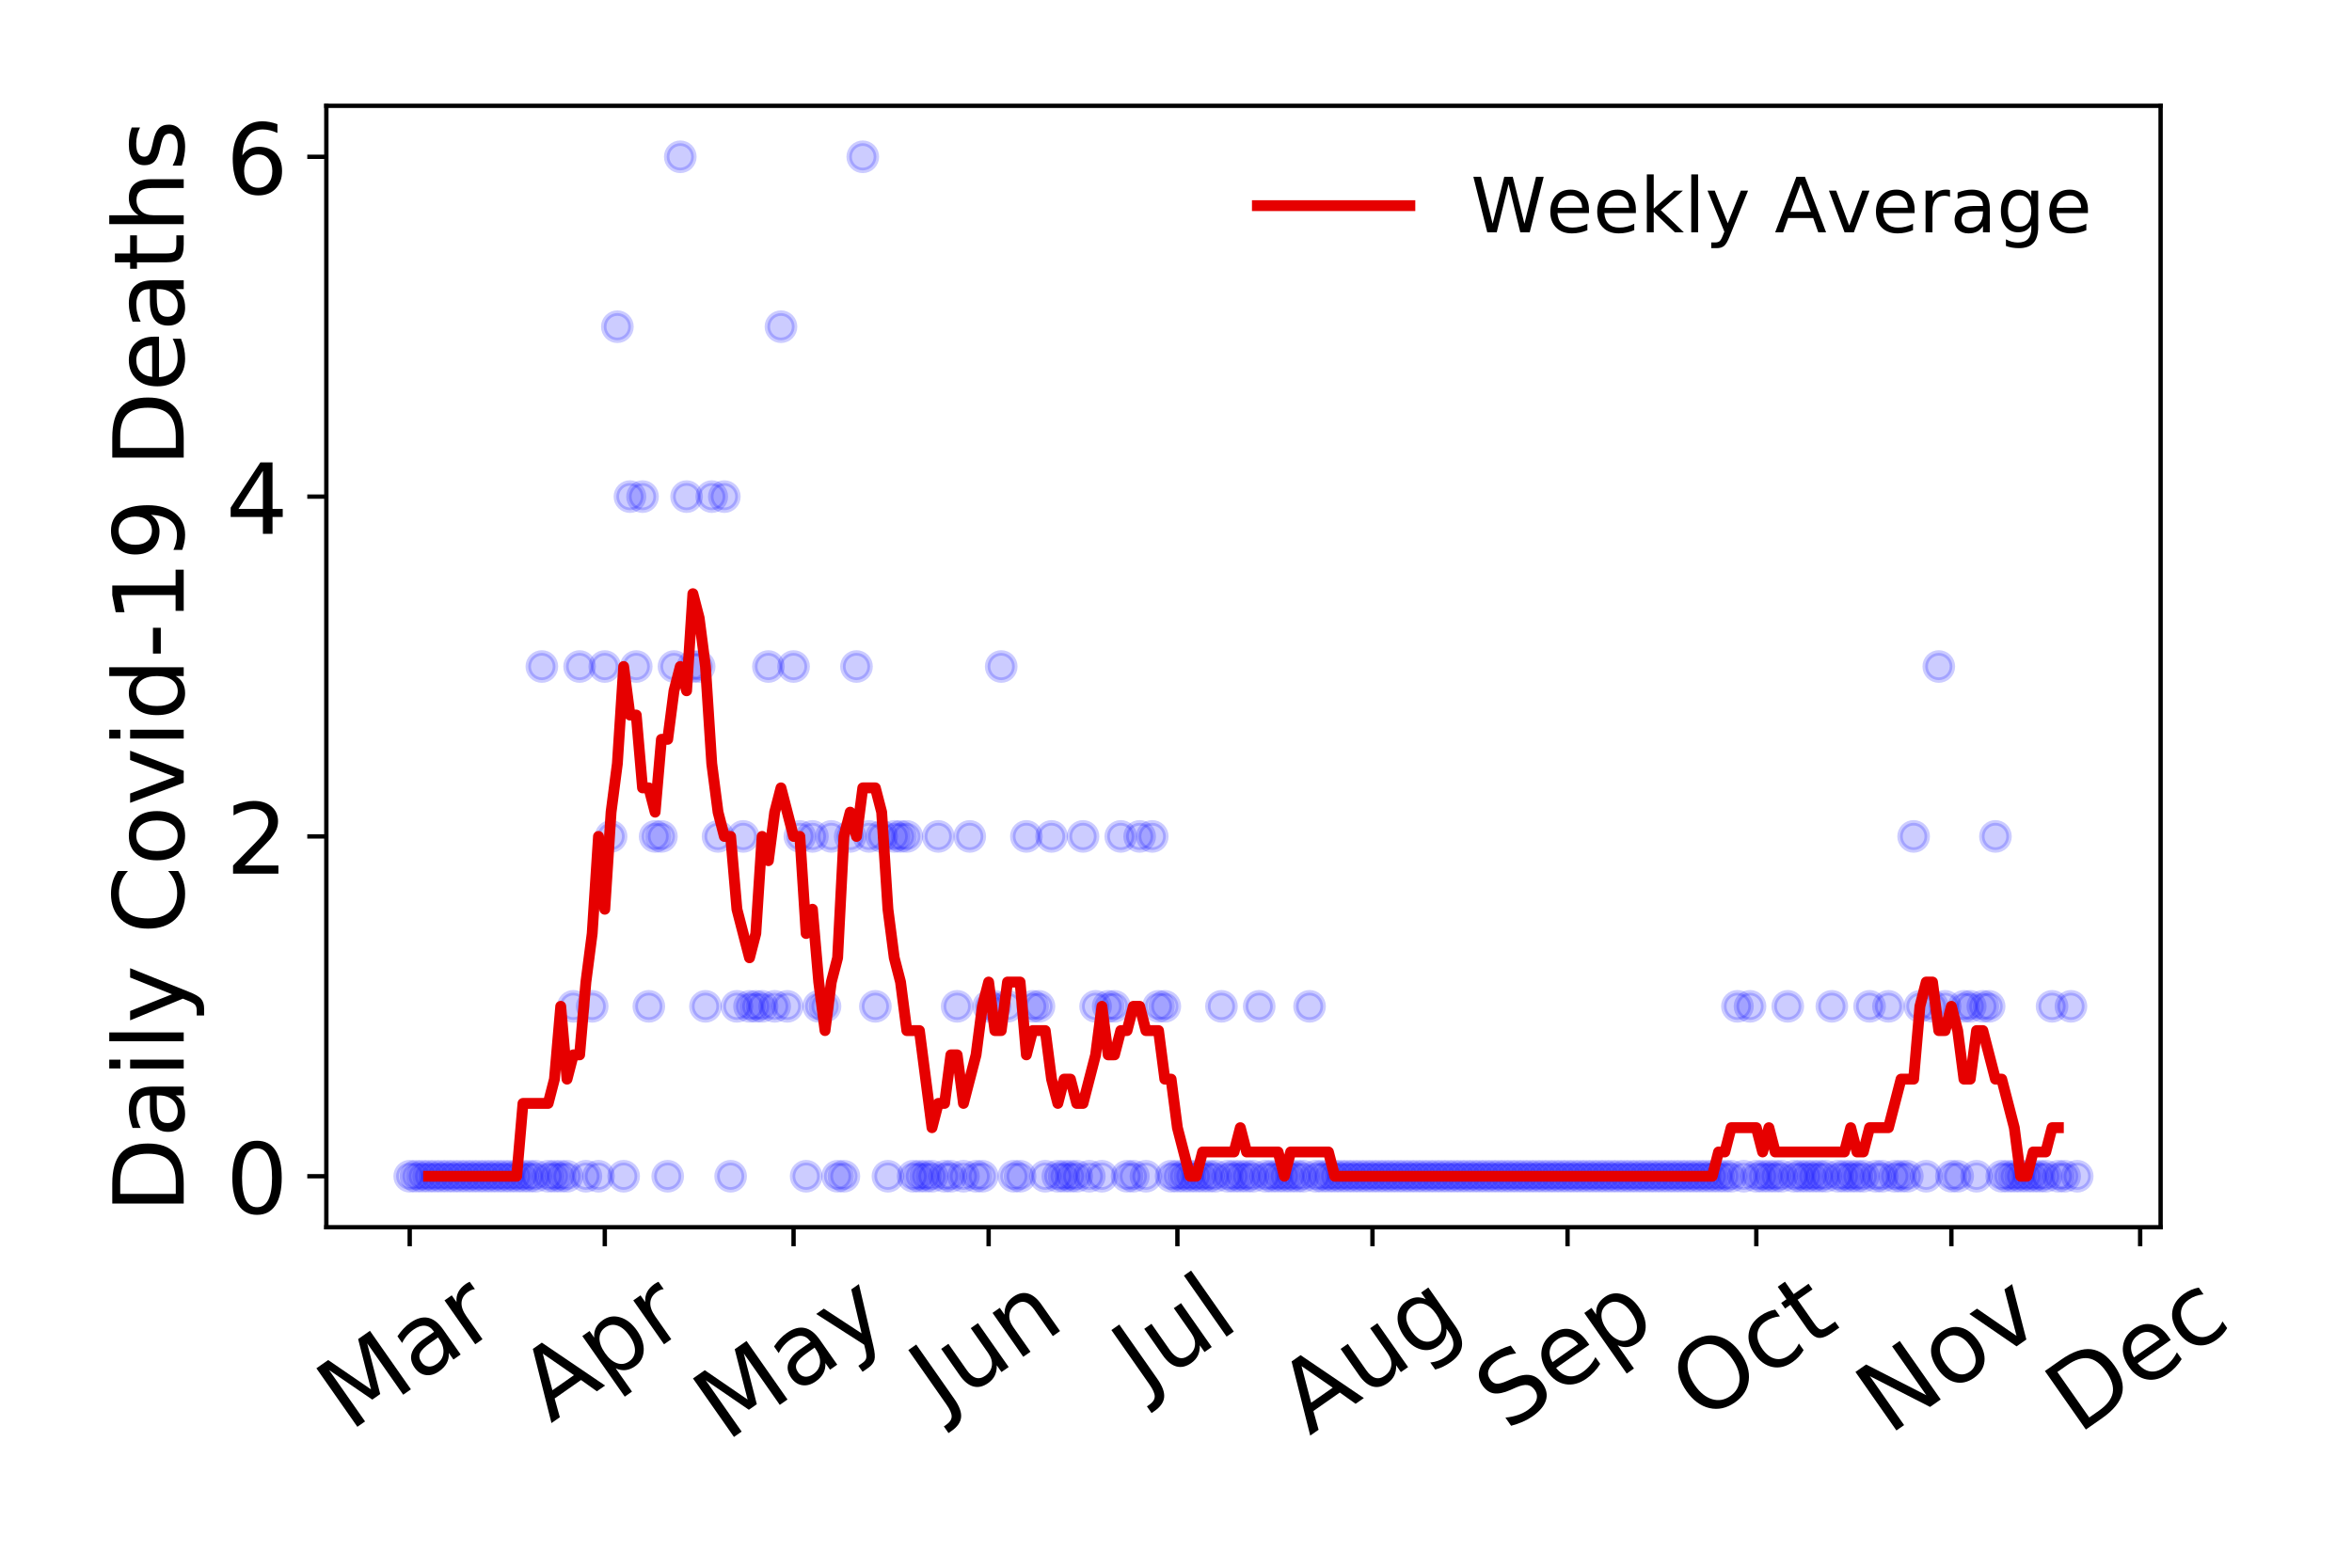 <?xml version="1.0" encoding="utf-8" standalone="no"?>
<!DOCTYPE svg PUBLIC "-//W3C//DTD SVG 1.1//EN"
  "http://www.w3.org/Graphics/SVG/1.1/DTD/svg11.dtd">
<!-- Created with matplotlib (https://matplotlib.org/) -->
<svg height="288pt" version="1.1" viewBox="0 0 432 288" width="432pt" xmlns="http://www.w3.org/2000/svg" xmlns:xlink="http://www.w3.org/1999/xlink">
 <defs>
  <style type="text/css">
*{stroke-linecap:butt;stroke-linejoin:round;}
  </style>
 </defs>
 <g id="figure_1">
  <g id="patch_1">
   <path d="M 0 288 
L 432 288 
L 432 0 
L 0 0 
z
" style="fill:#ffffff;"/>
  </g>
  <g id="axes_1">
   <g id="patch_2">
    <path d="M 59.94 225.45 
L 396.847 225.45 
L 396.847 19.44 
L 59.94 19.44 
z
" style="fill:#ffffff;"/>
   </g>
   <g id="matplotlib.axis_1">
    <g id="xtick_1">
     <g id="line2d_1">
      <defs>
       <path d="M 0 0 
L 0 3.5 
" id="m0b5857c4c8" style="stroke:#000000;stroke-width:0.8;"/>
      </defs>
      <g>
       <use style="stroke:#000000;stroke-width:0.8;" x="75.254" xlink:href="#m0b5857c4c8" y="225.45"/>
      </g>
     </g>
     <g id="text_1">
      <!-- Mar -->
      <defs>
       <path d="M 9.812 72.906 
L 24.516 72.906 
L 43.109 23.297 
L 61.812 72.906 
L 76.516 72.906 
L 76.516 0 
L 66.891 0 
L 66.891 64.016 
L 48.094 14.016 
L 38.188 14.016 
L 19.391 64.016 
L 19.391 0 
L 9.812 0 
z
" id="DejaVuSans-77"/>
       <path d="M 34.281 27.484 
Q 23.391 27.484 19.188 25 
Q 14.984 22.516 14.984 16.5 
Q 14.984 11.719 18.141 8.906 
Q 21.297 6.109 26.703 6.109 
Q 34.188 6.109 38.703 11.406 
Q 43.219 16.703 43.219 25.484 
L 43.219 27.484 
z
M 52.203 31.203 
L 52.203 0 
L 43.219 0 
L 43.219 8.297 
Q 40.141 3.328 35.547 0.953 
Q 30.953 -1.422 24.312 -1.422 
Q 15.922 -1.422 10.953 3.297 
Q 6 8.016 6 15.922 
Q 6 25.141 12.172 29.828 
Q 18.359 34.516 30.609 34.516 
L 43.219 34.516 
L 43.219 35.406 
Q 43.219 41.609 39.141 45 
Q 35.062 48.391 27.688 48.391 
Q 23 48.391 18.547 47.266 
Q 14.109 46.141 10.016 43.891 
L 10.016 52.203 
Q 14.938 54.109 19.578 55.047 
Q 24.219 56 28.609 56 
Q 40.484 56 46.344 49.844 
Q 52.203 43.703 52.203 31.203 
z
" id="DejaVuSans-97"/>
       <path d="M 41.109 46.297 
Q 39.594 47.172 37.812 47.578 
Q 36.031 48 33.891 48 
Q 26.266 48 22.188 43.047 
Q 18.109 38.094 18.109 28.812 
L 18.109 0 
L 9.078 0 
L 9.078 54.688 
L 18.109 54.688 
L 18.109 46.188 
Q 20.953 51.172 25.484 53.578 
Q 30.031 56 36.531 56 
Q 37.453 56 38.578 55.875 
Q 39.703 55.766 41.062 55.516 
z
" id="DejaVuSans-114"/>
      </defs>
      <g transform="translate(64.193 263.132)rotate(-35)scale(0.18 -0.18)">
       <use xlink:href="#DejaVuSans-77"/>
       <use x="86.279" xlink:href="#DejaVuSans-97"/>
       <use x="147.559" xlink:href="#DejaVuSans-114"/>
      </g>
     </g>
    </g>
    <g id="xtick_2">
     <g id="line2d_2">
      <g>
       <use style="stroke:#000000;stroke-width:0.8;" x="111.083" xlink:href="#m0b5857c4c8" y="225.45"/>
      </g>
     </g>
     <g id="text_2">
      <!-- Apr -->
      <defs>
       <path d="M 34.188 63.188 
L 20.797 26.906 
L 47.609 26.906 
z
M 28.609 72.906 
L 39.797 72.906 
L 67.578 0 
L 57.328 0 
L 50.688 18.703 
L 17.828 18.703 
L 11.188 0 
L 0.781 0 
z
" id="DejaVuSans-65"/>
       <path d="M 18.109 8.203 
L 18.109 -20.797 
L 9.078 -20.797 
L 9.078 54.688 
L 18.109 54.688 
L 18.109 46.391 
Q 20.953 51.266 25.266 53.625 
Q 29.594 56 35.594 56 
Q 45.562 56 51.781 48.094 
Q 58.016 40.188 58.016 27.297 
Q 58.016 14.406 51.781 6.484 
Q 45.562 -1.422 35.594 -1.422 
Q 29.594 -1.422 25.266 0.953 
Q 20.953 3.328 18.109 8.203 
z
M 48.688 27.297 
Q 48.688 37.203 44.609 42.844 
Q 40.531 48.484 33.406 48.484 
Q 26.266 48.484 22.188 42.844 
Q 18.109 37.203 18.109 27.297 
Q 18.109 17.391 22.188 11.75 
Q 26.266 6.109 33.406 6.109 
Q 40.531 6.109 44.609 11.75 
Q 48.688 17.391 48.688 27.297 
z
" id="DejaVuSans-112"/>
      </defs>
      <g transform="translate(101.177 261.514)rotate(-35)scale(0.18 -0.18)">
       <use xlink:href="#DejaVuSans-65"/>
       <use x="68.408" xlink:href="#DejaVuSans-112"/>
       <use x="131.885" xlink:href="#DejaVuSans-114"/>
      </g>
     </g>
    </g>
    <g id="xtick_3">
     <g id="line2d_3">
      <g>
       <use style="stroke:#000000;stroke-width:0.8;" x="145.756" xlink:href="#m0b5857c4c8" y="225.45"/>
      </g>
     </g>
     <g id="text_3">
      <!-- May -->
      <defs>
       <path d="M 32.172 -5.078 
Q 28.375 -14.844 24.75 -17.812 
Q 21.141 -20.797 15.094 -20.797 
L 7.906 -20.797 
L 7.906 -13.281 
L 13.188 -13.281 
Q 16.891 -13.281 18.938 -11.516 
Q 21 -9.766 23.484 -3.219 
L 25.094 0.875 
L 2.984 54.688 
L 12.5 54.688 
L 29.594 11.922 
L 46.688 54.688 
L 56.203 54.688 
z
" id="DejaVuSans-121"/>
      </defs>
      <g transform="translate(133.362 264.999)rotate(-35)scale(0.18 -0.18)">
       <use xlink:href="#DejaVuSans-77"/>
       <use x="86.279" xlink:href="#DejaVuSans-97"/>
       <use x="147.559" xlink:href="#DejaVuSans-121"/>
      </g>
     </g>
    </g>
    <g id="xtick_4">
     <g id="line2d_4">
      <g>
       <use style="stroke:#000000;stroke-width:0.8;" x="181.585" xlink:href="#m0b5857c4c8" y="225.45"/>
      </g>
     </g>
     <g id="text_4">
      <!-- Jun -->
      <defs>
       <path d="M 9.812 72.906 
L 19.672 72.906 
L 19.672 5.078 
Q 19.672 -8.109 14.672 -14.062 
Q 9.672 -20.016 -1.422 -20.016 
L -5.172 -20.016 
L -5.172 -11.719 
L -2.094 -11.719 
Q 4.438 -11.719 7.125 -8.047 
Q 9.812 -4.391 9.812 5.078 
z
" id="DejaVuSans-74"/>
       <path d="M 8.5 21.578 
L 8.5 54.688 
L 17.484 54.688 
L 17.484 21.922 
Q 17.484 14.156 20.5 10.266 
Q 23.531 6.391 29.594 6.391 
Q 36.859 6.391 41.078 11.031 
Q 45.312 15.672 45.312 23.688 
L 45.312 54.688 
L 54.297 54.688 
L 54.297 0 
L 45.312 0 
L 45.312 8.406 
Q 42.047 3.422 37.719 1 
Q 33.406 -1.422 27.688 -1.422 
Q 18.266 -1.422 13.375 4.438 
Q 8.5 10.297 8.5 21.578 
z
M 31.109 56 
z
" id="DejaVuSans-117"/>
       <path d="M 54.891 33.016 
L 54.891 0 
L 45.906 0 
L 45.906 32.719 
Q 45.906 40.484 42.875 44.328 
Q 39.844 48.188 33.797 48.188 
Q 26.516 48.188 22.312 43.547 
Q 18.109 38.922 18.109 30.906 
L 18.109 0 
L 9.078 0 
L 9.078 54.688 
L 18.109 54.688 
L 18.109 46.188 
Q 21.344 51.125 25.703 53.562 
Q 30.078 56 35.797 56 
Q 45.219 56 50.047 50.172 
Q 54.891 44.344 54.891 33.016 
z
" id="DejaVuSans-110"/>
      </defs>
      <g transform="translate(172.914 259.785)rotate(-35)scale(0.18 -0.18)">
       <use xlink:href="#DejaVuSans-74"/>
       <use x="29.492" xlink:href="#DejaVuSans-117"/>
       <use x="92.871" xlink:href="#DejaVuSans-110"/>
      </g>
     </g>
    </g>
    <g id="xtick_5">
     <g id="line2d_5">
      <g>
       <use style="stroke:#000000;stroke-width:0.8;" x="216.258" xlink:href="#m0b5857c4c8" y="225.45"/>
      </g>
     </g>
     <g id="text_5">
      <!-- Jul -->
      <defs>
       <path d="M 9.422 75.984 
L 18.406 75.984 
L 18.406 0 
L 9.422 0 
z
" id="DejaVuSans-108"/>
      </defs>
      <g transform="translate(210.211 256.11)rotate(-35)scale(0.18 -0.18)">
       <use xlink:href="#DejaVuSans-74"/>
       <use x="29.492" xlink:href="#DejaVuSans-117"/>
       <use x="92.871" xlink:href="#DejaVuSans-108"/>
      </g>
     </g>
    </g>
    <g id="xtick_6">
     <g id="line2d_6">
      <g>
       <use style="stroke:#000000;stroke-width:0.8;" x="252.087" xlink:href="#m0b5857c4c8" y="225.45"/>
      </g>
     </g>
     <g id="text_6">
      <!-- Aug -->
      <defs>
       <path d="M 45.406 27.984 
Q 45.406 37.75 41.375 43.109 
Q 37.359 48.484 30.078 48.484 
Q 22.859 48.484 18.828 43.109 
Q 14.797 37.75 14.797 27.984 
Q 14.797 18.266 18.828 12.891 
Q 22.859 7.516 30.078 7.516 
Q 37.359 7.516 41.375 12.891 
Q 45.406 18.266 45.406 27.984 
z
M 54.391 6.781 
Q 54.391 -7.172 48.188 -13.984 
Q 42 -20.797 29.203 -20.797 
Q 24.469 -20.797 20.266 -20.094 
Q 16.062 -19.391 12.109 -17.922 
L 12.109 -9.188 
Q 16.062 -11.328 19.922 -12.344 
Q 23.781 -13.375 27.781 -13.375 
Q 36.625 -13.375 41.016 -8.766 
Q 45.406 -4.156 45.406 5.172 
L 45.406 9.625 
Q 42.625 4.781 38.281 2.391 
Q 33.938 0 27.875 0 
Q 17.828 0 11.672 7.656 
Q 5.516 15.328 5.516 27.984 
Q 5.516 40.672 11.672 48.328 
Q 17.828 56 27.875 56 
Q 33.938 56 38.281 53.609 
Q 42.625 51.219 45.406 46.391 
L 45.406 54.688 
L 54.391 54.688 
z
" id="DejaVuSans-103"/>
      </defs>
      <g transform="translate(240.54 263.813)rotate(-35)scale(0.18 -0.18)">
       <use xlink:href="#DejaVuSans-65"/>
       <use x="68.408" xlink:href="#DejaVuSans-117"/>
       <use x="131.787" xlink:href="#DejaVuSans-103"/>
      </g>
     </g>
    </g>
    <g id="xtick_7">
     <g id="line2d_7">
      <g>
       <use style="stroke:#000000;stroke-width:0.8;" x="287.915" xlink:href="#m0b5857c4c8" y="225.45"/>
      </g>
     </g>
     <g id="text_7">
      <!-- Sep -->
      <defs>
       <path d="M 53.516 70.516 
L 53.516 60.891 
Q 47.906 63.578 42.922 64.891 
Q 37.938 66.219 33.297 66.219 
Q 25.25 66.219 20.875 63.094 
Q 16.5 59.969 16.5 54.203 
Q 16.5 49.359 19.406 46.891 
Q 22.312 44.438 30.422 42.922 
L 36.375 41.703 
Q 47.406 39.594 52.656 34.297 
Q 57.906 29 57.906 20.125 
Q 57.906 9.516 50.797 4.047 
Q 43.703 -1.422 29.984 -1.422 
Q 24.812 -1.422 18.969 -0.25 
Q 13.141 0.922 6.891 3.219 
L 6.891 13.375 
Q 12.891 10.016 18.656 8.297 
Q 24.422 6.594 29.984 6.594 
Q 38.422 6.594 43.016 9.906 
Q 47.609 13.234 47.609 19.391 
Q 47.609 24.75 44.312 27.781 
Q 41.016 30.812 33.5 32.328 
L 27.484 33.5 
Q 16.453 35.688 11.516 40.375 
Q 6.594 45.062 6.594 53.422 
Q 6.594 63.094 13.406 68.656 
Q 20.219 74.219 32.172 74.219 
Q 37.312 74.219 42.625 73.281 
Q 47.953 72.359 53.516 70.516 
z
" id="DejaVuSans-83"/>
       <path d="M 56.203 29.594 
L 56.203 25.203 
L 14.891 25.203 
Q 15.484 15.922 20.484 11.062 
Q 25.484 6.203 34.422 6.203 
Q 39.594 6.203 44.453 7.469 
Q 49.312 8.734 54.109 11.281 
L 54.109 2.781 
Q 49.266 0.734 44.188 -0.344 
Q 39.109 -1.422 33.891 -1.422 
Q 20.797 -1.422 13.156 6.188 
Q 5.516 13.812 5.516 26.812 
Q 5.516 40.234 12.766 48.109 
Q 20.016 56 32.328 56 
Q 43.359 56 49.781 48.891 
Q 56.203 41.797 56.203 29.594 
z
M 47.219 32.234 
Q 47.125 39.594 43.094 43.984 
Q 39.062 48.391 32.422 48.391 
Q 24.906 48.391 20.391 44.141 
Q 15.875 39.891 15.188 32.172 
z
" id="DejaVuSans-101"/>
      </defs>
      <g transform="translate(276.867 263.115)rotate(-35)scale(0.18 -0.18)">
       <use xlink:href="#DejaVuSans-83"/>
       <use x="63.477" xlink:href="#DejaVuSans-101"/>
       <use x="125" xlink:href="#DejaVuSans-112"/>
      </g>
     </g>
    </g>
    <g id="xtick_8">
     <g id="line2d_8">
      <g>
       <use style="stroke:#000000;stroke-width:0.8;" x="322.588" xlink:href="#m0b5857c4c8" y="225.45"/>
      </g>
     </g>
     <g id="text_8">
      <!-- Oct -->
      <defs>
       <path d="M 39.406 66.219 
Q 28.656 66.219 22.328 58.203 
Q 16.016 50.203 16.016 36.375 
Q 16.016 22.609 22.328 14.594 
Q 28.656 6.594 39.406 6.594 
Q 50.141 6.594 56.422 14.594 
Q 62.703 22.609 62.703 36.375 
Q 62.703 50.203 56.422 58.203 
Q 50.141 66.219 39.406 66.219 
z
M 39.406 74.219 
Q 54.734 74.219 63.906 63.938 
Q 73.094 53.656 73.094 36.375 
Q 73.094 19.141 63.906 8.859 
Q 54.734 -1.422 39.406 -1.422 
Q 24.031 -1.422 14.812 8.828 
Q 5.609 19.094 5.609 36.375 
Q 5.609 53.656 14.812 63.938 
Q 24.031 74.219 39.406 74.219 
z
" id="DejaVuSans-79"/>
       <path d="M 48.781 52.594 
L 48.781 44.188 
Q 44.969 46.297 41.141 47.344 
Q 37.312 48.391 33.406 48.391 
Q 24.656 48.391 19.812 42.844 
Q 14.984 37.312 14.984 27.297 
Q 14.984 17.281 19.812 11.734 
Q 24.656 6.203 33.406 6.203 
Q 37.312 6.203 41.141 7.25 
Q 44.969 8.297 48.781 10.406 
L 48.781 2.094 
Q 45.016 0.344 40.984 -0.531 
Q 36.969 -1.422 32.422 -1.422 
Q 20.062 -1.422 12.781 6.344 
Q 5.516 14.109 5.516 27.297 
Q 5.516 40.672 12.859 48.328 
Q 20.219 56 33.016 56 
Q 37.156 56 41.109 55.141 
Q 45.062 54.297 48.781 52.594 
z
" id="DejaVuSans-99"/>
       <path d="M 18.312 70.219 
L 18.312 54.688 
L 36.812 54.688 
L 36.812 47.703 
L 18.312 47.703 
L 18.312 18.016 
Q 18.312 11.328 20.141 9.422 
Q 21.969 7.516 27.594 7.516 
L 36.812 7.516 
L 36.812 0 
L 27.594 0 
Q 17.188 0 13.234 3.875 
Q 9.281 7.766 9.281 18.016 
L 9.281 47.703 
L 2.688 47.703 
L 2.688 54.688 
L 9.281 54.688 
L 9.281 70.219 
z
" id="DejaVuSans-116"/>
      </defs>
      <g transform="translate(312.69 261.505)rotate(-35)scale(0.18 -0.18)">
       <use xlink:href="#DejaVuSans-79"/>
       <use x="78.711" xlink:href="#DejaVuSans-99"/>
       <use x="133.691" xlink:href="#DejaVuSans-116"/>
      </g>
     </g>
    </g>
    <g id="xtick_9">
     <g id="line2d_9">
      <g>
       <use style="stroke:#000000;stroke-width:0.8;" x="358.417" xlink:href="#m0b5857c4c8" y="225.45"/>
      </g>
     </g>
     <g id="text_9">
      <!-- Nov -->
      <defs>
       <path d="M 9.812 72.906 
L 23.094 72.906 
L 55.422 11.922 
L 55.422 72.906 
L 64.984 72.906 
L 64.984 0 
L 51.703 0 
L 19.391 60.984 
L 19.391 0 
L 9.812 0 
z
" id="DejaVuSans-78"/>
       <path d="M 30.609 48.391 
Q 23.391 48.391 19.188 42.75 
Q 14.984 37.109 14.984 27.297 
Q 14.984 17.484 19.156 11.844 
Q 23.344 6.203 30.609 6.203 
Q 37.797 6.203 41.984 11.859 
Q 46.188 17.531 46.188 27.297 
Q 46.188 37.016 41.984 42.703 
Q 37.797 48.391 30.609 48.391 
z
M 30.609 56 
Q 42.328 56 49.016 48.375 
Q 55.719 40.766 55.719 27.297 
Q 55.719 13.875 49.016 6.219 
Q 42.328 -1.422 30.609 -1.422 
Q 18.844 -1.422 12.172 6.219 
Q 5.516 13.875 5.516 27.297 
Q 5.516 40.766 12.172 48.375 
Q 18.844 56 30.609 56 
z
" id="DejaVuSans-111"/>
       <path d="M 2.984 54.688 
L 12.5 54.688 
L 29.594 8.797 
L 46.688 54.688 
L 56.203 54.688 
L 35.688 0 
L 23.484 0 
z
" id="DejaVuSans-118"/>
      </defs>
      <g transform="translate(346.876 263.805)rotate(-35)scale(0.18 -0.18)">
       <use xlink:href="#DejaVuSans-78"/>
       <use x="74.805" xlink:href="#DejaVuSans-111"/>
       <use x="135.986" xlink:href="#DejaVuSans-118"/>
      </g>
     </g>
    </g>
    <g id="xtick_10">
     <g id="line2d_10">
      <g>
       <use style="stroke:#000000;stroke-width:0.8;" x="393.09" xlink:href="#m0b5857c4c8" y="225.45"/>
      </g>
     </g>
     <g id="text_10">
      <!-- Dec -->
      <defs>
       <path d="M 19.672 64.797 
L 19.672 8.109 
L 31.594 8.109 
Q 46.688 8.109 53.688 14.938 
Q 60.688 21.781 60.688 36.531 
Q 60.688 51.172 53.688 57.984 
Q 46.688 64.797 31.594 64.797 
z
M 9.812 72.906 
L 30.078 72.906 
Q 51.266 72.906 61.172 64.094 
Q 71.094 55.281 71.094 36.531 
Q 71.094 17.672 61.125 8.828 
Q 51.172 0 30.078 0 
L 9.812 0 
z
" id="DejaVuSans-68"/>
      </defs>
      <g transform="translate(381.673 263.633)rotate(-35)scale(0.18 -0.18)">
       <use xlink:href="#DejaVuSans-68"/>
       <use x="77.002" xlink:href="#DejaVuSans-101"/>
       <use x="138.525" xlink:href="#DejaVuSans-99"/>
      </g>
     </g>
    </g>
   </g>
   <g id="matplotlib.axis_2">
    <g id="ytick_1">
     <g id="line2d_11">
      <defs>
       <path d="M 0 0 
L -3.5 0 
" id="m4309234a13" style="stroke:#000000;stroke-width:0.8;"/>
      </defs>
      <g>
       <use style="stroke:#000000;stroke-width:0.8;" x="59.94" xlink:href="#m4309234a13" y="216.085"/>
      </g>
     </g>
     <g id="text_11">
      <!-- 0 -->
      <defs>
       <path d="M 31.781 66.406 
Q 24.172 66.406 20.328 58.906 
Q 16.5 51.422 16.5 36.375 
Q 16.5 21.391 20.328 13.891 
Q 24.172 6.391 31.781 6.391 
Q 39.453 6.391 43.281 13.891 
Q 47.125 21.391 47.125 36.375 
Q 47.125 51.422 43.281 58.906 
Q 39.453 66.406 31.781 66.406 
z
M 31.781 74.219 
Q 44.047 74.219 50.516 64.516 
Q 56.984 54.828 56.984 36.375 
Q 56.984 17.969 50.516 8.266 
Q 44.047 -1.422 31.781 -1.422 
Q 19.531 -1.422 13.062 8.266 
Q 6.594 17.969 6.594 36.375 
Q 6.594 54.828 13.062 64.516 
Q 19.531 74.219 31.781 74.219 
z
" id="DejaVuSans-48"/>
      </defs>
      <g transform="translate(41.487 222.924)scale(0.18 -0.18)">
       <use xlink:href="#DejaVuSans-48"/>
      </g>
     </g>
    </g>
    <g id="ytick_2">
     <g id="line2d_12">
      <g>
       <use style="stroke:#000000;stroke-width:0.8;" x="59.94" xlink:href="#m4309234a13" y="153.658"/>
      </g>
     </g>
     <g id="text_12">
      <!-- 2 -->
      <defs>
       <path d="M 19.188 8.297 
L 53.609 8.297 
L 53.609 0 
L 7.328 0 
L 7.328 8.297 
Q 12.938 14.109 22.625 23.891 
Q 32.328 33.688 34.812 36.531 
Q 39.547 41.844 41.422 45.531 
Q 43.312 49.219 43.312 52.781 
Q 43.312 58.594 39.234 62.25 
Q 35.156 65.922 28.609 65.922 
Q 23.969 65.922 18.812 64.312 
Q 13.672 62.703 7.812 59.422 
L 7.812 69.391 
Q 13.766 71.781 18.938 73 
Q 24.125 74.219 28.422 74.219 
Q 39.75 74.219 46.484 68.547 
Q 53.219 62.891 53.219 53.422 
Q 53.219 48.922 51.531 44.891 
Q 49.859 40.875 45.406 35.406 
Q 44.188 33.984 37.641 27.219 
Q 31.109 20.453 19.188 8.297 
z
" id="DejaVuSans-50"/>
      </defs>
      <g transform="translate(41.487 160.497)scale(0.18 -0.18)">
       <use xlink:href="#DejaVuSans-50"/>
      </g>
     </g>
    </g>
    <g id="ytick_3">
     <g id="line2d_13">
      <g>
       <use style="stroke:#000000;stroke-width:0.8;" x="59.94" xlink:href="#m4309234a13" y="91.231"/>
      </g>
     </g>
     <g id="text_13">
      <!-- 4 -->
      <defs>
       <path d="M 37.797 64.312 
L 12.891 25.391 
L 37.797 25.391 
z
M 35.203 72.906 
L 47.609 72.906 
L 47.609 25.391 
L 58.016 25.391 
L 58.016 17.188 
L 47.609 17.188 
L 47.609 0 
L 37.797 0 
L 37.797 17.188 
L 4.891 17.188 
L 4.891 26.703 
z
" id="DejaVuSans-52"/>
      </defs>
      <g transform="translate(41.487 98.07)scale(0.18 -0.18)">
       <use xlink:href="#DejaVuSans-52"/>
      </g>
     </g>
    </g>
    <g id="ytick_4">
     <g id="line2d_14">
      <g>
       <use style="stroke:#000000;stroke-width:0.8;" x="59.94" xlink:href="#m4309234a13" y="28.804"/>
      </g>
     </g>
     <g id="text_14">
      <!-- 6 -->
      <defs>
       <path d="M 33.016 40.375 
Q 26.375 40.375 22.484 35.828 
Q 18.609 31.297 18.609 23.391 
Q 18.609 15.531 22.484 10.953 
Q 26.375 6.391 33.016 6.391 
Q 39.656 6.391 43.531 10.953 
Q 47.406 15.531 47.406 23.391 
Q 47.406 31.297 43.531 35.828 
Q 39.656 40.375 33.016 40.375 
z
M 52.594 71.297 
L 52.594 62.312 
Q 48.875 64.062 45.094 64.984 
Q 41.312 65.922 37.594 65.922 
Q 27.828 65.922 22.672 59.328 
Q 17.531 52.734 16.797 39.406 
Q 19.672 43.656 24.016 45.922 
Q 28.375 48.188 33.594 48.188 
Q 44.578 48.188 50.953 41.516 
Q 57.328 34.859 57.328 23.391 
Q 57.328 12.156 50.688 5.359 
Q 44.047 -1.422 33.016 -1.422 
Q 20.359 -1.422 13.672 8.266 
Q 6.984 17.969 6.984 36.375 
Q 6.984 53.656 15.188 63.938 
Q 23.391 74.219 37.203 74.219 
Q 40.922 74.219 44.703 73.484 
Q 48.484 72.75 52.594 71.297 
z
" id="DejaVuSans-54"/>
      </defs>
      <g transform="translate(41.487 35.643)scale(0.18 -0.18)">
       <use xlink:href="#DejaVuSans-54"/>
      </g>
     </g>
    </g>
    <g id="text_15">
     <!-- Daily Covid-19 Deaths -->
     <defs>
      <path d="M 9.422 54.688 
L 18.406 54.688 
L 18.406 0 
L 9.422 0 
z
M 9.422 75.984 
L 18.406 75.984 
L 18.406 64.594 
L 9.422 64.594 
z
" id="DejaVuSans-105"/>
      <path id="DejaVuSans-32"/>
      <path d="M 64.406 67.281 
L 64.406 56.891 
Q 59.422 61.531 53.781 63.812 
Q 48.141 66.109 41.797 66.109 
Q 29.297 66.109 22.656 58.469 
Q 16.016 50.828 16.016 36.375 
Q 16.016 21.969 22.656 14.328 
Q 29.297 6.688 41.797 6.688 
Q 48.141 6.688 53.781 8.984 
Q 59.422 11.281 64.406 15.922 
L 64.406 5.609 
Q 59.234 2.094 53.438 0.328 
Q 47.656 -1.422 41.219 -1.422 
Q 24.656 -1.422 15.125 8.703 
Q 5.609 18.844 5.609 36.375 
Q 5.609 53.953 15.125 64.078 
Q 24.656 74.219 41.219 74.219 
Q 47.75 74.219 53.531 72.484 
Q 59.328 70.75 64.406 67.281 
z
" id="DejaVuSans-67"/>
      <path d="M 45.406 46.391 
L 45.406 75.984 
L 54.391 75.984 
L 54.391 0 
L 45.406 0 
L 45.406 8.203 
Q 42.578 3.328 38.25 0.953 
Q 33.938 -1.422 27.875 -1.422 
Q 17.969 -1.422 11.734 6.484 
Q 5.516 14.406 5.516 27.297 
Q 5.516 40.188 11.734 48.094 
Q 17.969 56 27.875 56 
Q 33.938 56 38.25 53.625 
Q 42.578 51.266 45.406 46.391 
z
M 14.797 27.297 
Q 14.797 17.391 18.875 11.75 
Q 22.953 6.109 30.078 6.109 
Q 37.203 6.109 41.297 11.75 
Q 45.406 17.391 45.406 27.297 
Q 45.406 37.203 41.297 42.844 
Q 37.203 48.484 30.078 48.484 
Q 22.953 48.484 18.875 42.844 
Q 14.797 37.203 14.797 27.297 
z
" id="DejaVuSans-100"/>
      <path d="M 4.891 31.391 
L 31.203 31.391 
L 31.203 23.391 
L 4.891 23.391 
z
" id="DejaVuSans-45"/>
      <path d="M 12.406 8.297 
L 28.516 8.297 
L 28.516 63.922 
L 10.984 60.406 
L 10.984 69.391 
L 28.422 72.906 
L 38.281 72.906 
L 38.281 8.297 
L 54.391 8.297 
L 54.391 0 
L 12.406 0 
z
" id="DejaVuSans-49"/>
      <path d="M 10.984 1.516 
L 10.984 10.5 
Q 14.703 8.734 18.5 7.812 
Q 22.312 6.891 25.984 6.891 
Q 35.75 6.891 40.891 13.453 
Q 46.047 20.016 46.781 33.406 
Q 43.953 29.203 39.594 26.953 
Q 35.25 24.703 29.984 24.703 
Q 19.047 24.703 12.672 31.312 
Q 6.297 37.938 6.297 49.422 
Q 6.297 60.641 12.938 67.422 
Q 19.578 74.219 30.609 74.219 
Q 43.266 74.219 49.922 64.516 
Q 56.594 54.828 56.594 36.375 
Q 56.594 19.141 48.406 8.859 
Q 40.234 -1.422 26.422 -1.422 
Q 22.703 -1.422 18.891 -0.688 
Q 15.094 0.047 10.984 1.516 
z
M 30.609 32.422 
Q 37.25 32.422 41.125 36.953 
Q 45.016 41.5 45.016 49.422 
Q 45.016 57.281 41.125 61.844 
Q 37.25 66.406 30.609 66.406 
Q 23.969 66.406 20.094 61.844 
Q 16.219 57.281 16.219 49.422 
Q 16.219 41.5 20.094 36.953 
Q 23.969 32.422 30.609 32.422 
z
" id="DejaVuSans-57"/>
      <path d="M 54.891 33.016 
L 54.891 0 
L 45.906 0 
L 45.906 32.719 
Q 45.906 40.484 42.875 44.328 
Q 39.844 48.188 33.797 48.188 
Q 26.516 48.188 22.312 43.547 
Q 18.109 38.922 18.109 30.906 
L 18.109 0 
L 9.078 0 
L 9.078 75.984 
L 18.109 75.984 
L 18.109 46.188 
Q 21.344 51.125 25.703 53.562 
Q 30.078 56 35.797 56 
Q 45.219 56 50.047 50.172 
Q 54.891 44.344 54.891 33.016 
z
" id="DejaVuSans-104"/>
      <path d="M 44.281 53.078 
L 44.281 44.578 
Q 40.484 46.531 36.375 47.5 
Q 32.281 48.484 27.875 48.484 
Q 21.188 48.484 17.844 46.438 
Q 14.5 44.391 14.5 40.281 
Q 14.5 37.156 16.891 35.375 
Q 19.281 33.594 26.516 31.984 
L 29.594 31.297 
Q 39.156 29.25 43.188 25.516 
Q 47.219 21.781 47.219 15.094 
Q 47.219 7.469 41.188 3.016 
Q 35.156 -1.422 24.609 -1.422 
Q 20.219 -1.422 15.453 -0.562 
Q 10.688 0.297 5.422 2 
L 5.422 11.281 
Q 10.406 8.688 15.234 7.391 
Q 20.062 6.109 24.812 6.109 
Q 31.156 6.109 34.562 8.281 
Q 37.984 10.453 37.984 14.406 
Q 37.984 18.062 35.516 20.016 
Q 33.062 21.969 24.703 23.781 
L 21.578 24.516 
Q 13.234 26.266 9.516 29.906 
Q 5.812 33.547 5.812 39.891 
Q 5.812 47.609 11.281 51.797 
Q 16.75 56 26.812 56 
Q 31.781 56 36.172 55.266 
Q 40.578 54.547 44.281 53.078 
z
" id="DejaVuSans-115"/>
     </defs>
     <g transform="translate(33.744 222.874)rotate(-90)scale(0.18 -0.18)">
      <use xlink:href="#DejaVuSans-68"/>
      <use x="77.002" xlink:href="#DejaVuSans-97"/>
      <use x="138.281" xlink:href="#DejaVuSans-105"/>
      <use x="166.064" xlink:href="#DejaVuSans-108"/>
      <use x="193.848" xlink:href="#DejaVuSans-121"/>
      <use x="253.027" xlink:href="#DejaVuSans-32"/>
      <use x="284.814" xlink:href="#DejaVuSans-67"/>
      <use x="354.639" xlink:href="#DejaVuSans-111"/>
      <use x="415.82" xlink:href="#DejaVuSans-118"/>
      <use x="475" xlink:href="#DejaVuSans-105"/>
      <use x="502.783" xlink:href="#DejaVuSans-100"/>
      <use x="566.26" xlink:href="#DejaVuSans-45"/>
      <use x="602.344" xlink:href="#DejaVuSans-49"/>
      <use x="665.967" xlink:href="#DejaVuSans-57"/>
      <use x="729.59" xlink:href="#DejaVuSans-32"/>
      <use x="761.377" xlink:href="#DejaVuSans-68"/>
      <use x="838.379" xlink:href="#DejaVuSans-101"/>
      <use x="899.902" xlink:href="#DejaVuSans-97"/>
      <use x="961.182" xlink:href="#DejaVuSans-116"/>
      <use x="1000.391" xlink:href="#DejaVuSans-104"/>
      <use x="1063.77" xlink:href="#DejaVuSans-115"/>
     </g>
    </g>
   </g>
   <g id="line2d_15">
    <defs>
     <path d="M 0 2.5 
C 0.663 2.5 1.299 2.237 1.768 1.768 
C 2.237 1.299 2.5 0.663 2.5 0 
C 2.5 -0.663 2.237 -1.299 1.768 -1.768 
C 1.299 -2.237 0.663 -2.5 0 -2.5 
C -0.663 -2.5 -1.299 -2.237 -1.768 -1.768 
C -2.237 -1.299 -2.5 -0.663 -2.5 0 
C -2.5 0.663 -2.237 1.299 -1.768 1.768 
C -1.299 2.237 -0.663 2.5 0 2.5 
z
" id="m878436c757" style="stroke:#0000ff;stroke-opacity:0.2;"/>
    </defs>
    <g clip-path="url(#pc9b5575c02)">
     <use style="fill:#0000ff;fill-opacity:0.2;stroke:#0000ff;stroke-opacity:0.2;" x="75.254" xlink:href="#m878436c757" y="216.085"/>
     <use style="fill:#0000ff;fill-opacity:0.2;stroke:#0000ff;stroke-opacity:0.2;" x="76.41" xlink:href="#m878436c757" y="216.085"/>
     <use style="fill:#0000ff;fill-opacity:0.2;stroke:#0000ff;stroke-opacity:0.2;" x="77.565" xlink:href="#m878436c757" y="216.085"/>
     <use style="fill:#0000ff;fill-opacity:0.2;stroke:#0000ff;stroke-opacity:0.2;" x="78.721" xlink:href="#m878436c757" y="216.085"/>
     <use style="fill:#0000ff;fill-opacity:0.2;stroke:#0000ff;stroke-opacity:0.2;" x="79.877" xlink:href="#m878436c757" y="216.085"/>
     <use style="fill:#0000ff;fill-opacity:0.2;stroke:#0000ff;stroke-opacity:0.2;" x="81.033" xlink:href="#m878436c757" y="216.085"/>
     <use style="fill:#0000ff;fill-opacity:0.2;stroke:#0000ff;stroke-opacity:0.2;" x="82.189" xlink:href="#m878436c757" y="216.085"/>
     <use style="fill:#0000ff;fill-opacity:0.2;stroke:#0000ff;stroke-opacity:0.2;" x="83.344" xlink:href="#m878436c757" y="216.085"/>
     <use style="fill:#0000ff;fill-opacity:0.2;stroke:#0000ff;stroke-opacity:0.2;" x="84.5" xlink:href="#m878436c757" y="216.085"/>
     <use style="fill:#0000ff;fill-opacity:0.2;stroke:#0000ff;stroke-opacity:0.2;" x="85.656" xlink:href="#m878436c757" y="216.085"/>
     <use style="fill:#0000ff;fill-opacity:0.2;stroke:#0000ff;stroke-opacity:0.2;" x="86.812" xlink:href="#m878436c757" y="216.085"/>
     <use style="fill:#0000ff;fill-opacity:0.2;stroke:#0000ff;stroke-opacity:0.2;" x="87.967" xlink:href="#m878436c757" y="216.085"/>
     <use style="fill:#0000ff;fill-opacity:0.2;stroke:#0000ff;stroke-opacity:0.2;" x="89.123" xlink:href="#m878436c757" y="216.085"/>
     <use style="fill:#0000ff;fill-opacity:0.2;stroke:#0000ff;stroke-opacity:0.2;" x="90.279" xlink:href="#m878436c757" y="216.085"/>
     <use style="fill:#0000ff;fill-opacity:0.2;stroke:#0000ff;stroke-opacity:0.2;" x="91.435" xlink:href="#m878436c757" y="216.085"/>
     <use style="fill:#0000ff;fill-opacity:0.2;stroke:#0000ff;stroke-opacity:0.2;" x="92.59" xlink:href="#m878436c757" y="216.085"/>
     <use style="fill:#0000ff;fill-opacity:0.2;stroke:#0000ff;stroke-opacity:0.2;" x="93.746" xlink:href="#m878436c757" y="216.085"/>
     <use style="fill:#0000ff;fill-opacity:0.2;stroke:#0000ff;stroke-opacity:0.2;" x="94.902" xlink:href="#m878436c757" y="216.085"/>
     <use style="fill:#0000ff;fill-opacity:0.2;stroke:#0000ff;stroke-opacity:0.2;" x="96.058" xlink:href="#m878436c757" y="216.085"/>
     <use style="fill:#0000ff;fill-opacity:0.2;stroke:#0000ff;stroke-opacity:0.2;" x="97.214" xlink:href="#m878436c757" y="216.085"/>
     <use style="fill:#0000ff;fill-opacity:0.2;stroke:#0000ff;stroke-opacity:0.2;" x="98.369" xlink:href="#m878436c757" y="216.085"/>
     <use style="fill:#0000ff;fill-opacity:0.2;stroke:#0000ff;stroke-opacity:0.2;" x="99.525" xlink:href="#m878436c757" y="122.445"/>
     <use style="fill:#0000ff;fill-opacity:0.2;stroke:#0000ff;stroke-opacity:0.2;" x="100.681" xlink:href="#m878436c757" y="216.085"/>
     <use style="fill:#0000ff;fill-opacity:0.2;stroke:#0000ff;stroke-opacity:0.2;" x="101.837" xlink:href="#m878436c757" y="216.085"/>
     <use style="fill:#0000ff;fill-opacity:0.2;stroke:#0000ff;stroke-opacity:0.2;" x="102.992" xlink:href="#m878436c757" y="216.085"/>
     <use style="fill:#0000ff;fill-opacity:0.2;stroke:#0000ff;stroke-opacity:0.2;" x="104.148" xlink:href="#m878436c757" y="216.085"/>
     <use style="fill:#0000ff;fill-opacity:0.2;stroke:#0000ff;stroke-opacity:0.2;" x="105.304" xlink:href="#m878436c757" y="184.872"/>
     <use style="fill:#0000ff;fill-opacity:0.2;stroke:#0000ff;stroke-opacity:0.2;" x="106.46" xlink:href="#m878436c757" y="122.445"/>
     <use style="fill:#0000ff;fill-opacity:0.2;stroke:#0000ff;stroke-opacity:0.2;" x="107.615" xlink:href="#m878436c757" y="216.085"/>
     <use style="fill:#0000ff;fill-opacity:0.2;stroke:#0000ff;stroke-opacity:0.2;" x="108.771" xlink:href="#m878436c757" y="184.872"/>
     <use style="fill:#0000ff;fill-opacity:0.2;stroke:#0000ff;stroke-opacity:0.2;" x="109.927" xlink:href="#m878436c757" y="216.085"/>
     <use style="fill:#0000ff;fill-opacity:0.2;stroke:#0000ff;stroke-opacity:0.2;" x="111.083" xlink:href="#m878436c757" y="122.445"/>
     <use style="fill:#0000ff;fill-opacity:0.2;stroke:#0000ff;stroke-opacity:0.2;" x="112.239" xlink:href="#m878436c757" y="153.658"/>
     <use style="fill:#0000ff;fill-opacity:0.2;stroke:#0000ff;stroke-opacity:0.2;" x="113.394" xlink:href="#m878436c757" y="60.018"/>
     <use style="fill:#0000ff;fill-opacity:0.2;stroke:#0000ff;stroke-opacity:0.2;" x="114.55" xlink:href="#m878436c757" y="216.085"/>
     <use style="fill:#0000ff;fill-opacity:0.2;stroke:#0000ff;stroke-opacity:0.2;" x="115.706" xlink:href="#m878436c757" y="91.231"/>
     <use style="fill:#0000ff;fill-opacity:0.2;stroke:#0000ff;stroke-opacity:0.2;" x="116.862" xlink:href="#m878436c757" y="122.445"/>
     <use style="fill:#0000ff;fill-opacity:0.2;stroke:#0000ff;stroke-opacity:0.2;" x="118.017" xlink:href="#m878436c757" y="91.231"/>
     <use style="fill:#0000ff;fill-opacity:0.2;stroke:#0000ff;stroke-opacity:0.2;" x="119.173" xlink:href="#m878436c757" y="184.872"/>
     <use style="fill:#0000ff;fill-opacity:0.2;stroke:#0000ff;stroke-opacity:0.2;" x="120.329" xlink:href="#m878436c757" y="153.658"/>
     <use style="fill:#0000ff;fill-opacity:0.2;stroke:#0000ff;stroke-opacity:0.2;" x="121.485" xlink:href="#m878436c757" y="153.658"/>
     <use style="fill:#0000ff;fill-opacity:0.2;stroke:#0000ff;stroke-opacity:0.2;" x="122.64" xlink:href="#m878436c757" y="216.085"/>
     <use style="fill:#0000ff;fill-opacity:0.2;stroke:#0000ff;stroke-opacity:0.2;" x="123.796" xlink:href="#m878436c757" y="122.445"/>
     <use style="fill:#0000ff;fill-opacity:0.2;stroke:#0000ff;stroke-opacity:0.2;" x="124.952" xlink:href="#m878436c757" y="28.804"/>
     <use style="fill:#0000ff;fill-opacity:0.2;stroke:#0000ff;stroke-opacity:0.2;" x="126.108" xlink:href="#m878436c757" y="91.231"/>
     <use style="fill:#0000ff;fill-opacity:0.2;stroke:#0000ff;stroke-opacity:0.2;" x="127.264" xlink:href="#m878436c757" y="122.445"/>
     <use style="fill:#0000ff;fill-opacity:0.2;stroke:#0000ff;stroke-opacity:0.2;" x="128.419" xlink:href="#m878436c757" y="122.445"/>
     <use style="fill:#0000ff;fill-opacity:0.2;stroke:#0000ff;stroke-opacity:0.2;" x="129.575" xlink:href="#m878436c757" y="184.872"/>
     <use style="fill:#0000ff;fill-opacity:0.2;stroke:#0000ff;stroke-opacity:0.2;" x="130.731" xlink:href="#m878436c757" y="91.231"/>
     <use style="fill:#0000ff;fill-opacity:0.2;stroke:#0000ff;stroke-opacity:0.2;" x="131.887" xlink:href="#m878436c757" y="153.658"/>
     <use style="fill:#0000ff;fill-opacity:0.2;stroke:#0000ff;stroke-opacity:0.2;" x="133.042" xlink:href="#m878436c757" y="91.231"/>
     <use style="fill:#0000ff;fill-opacity:0.2;stroke:#0000ff;stroke-opacity:0.2;" x="134.198" xlink:href="#m878436c757" y="216.085"/>
     <use style="fill:#0000ff;fill-opacity:0.2;stroke:#0000ff;stroke-opacity:0.2;" x="135.354" xlink:href="#m878436c757" y="184.872"/>
     <use style="fill:#0000ff;fill-opacity:0.2;stroke:#0000ff;stroke-opacity:0.2;" x="136.51" xlink:href="#m878436c757" y="153.658"/>
     <use style="fill:#0000ff;fill-opacity:0.2;stroke:#0000ff;stroke-opacity:0.2;" x="137.665" xlink:href="#m878436c757" y="184.872"/>
     <use style="fill:#0000ff;fill-opacity:0.2;stroke:#0000ff;stroke-opacity:0.2;" x="138.821" xlink:href="#m878436c757" y="184.872"/>
     <use style="fill:#0000ff;fill-opacity:0.2;stroke:#0000ff;stroke-opacity:0.2;" x="139.977" xlink:href="#m878436c757" y="184.872"/>
     <use style="fill:#0000ff;fill-opacity:0.2;stroke:#0000ff;stroke-opacity:0.2;" x="141.133" xlink:href="#m878436c757" y="122.445"/>
     <use style="fill:#0000ff;fill-opacity:0.2;stroke:#0000ff;stroke-opacity:0.2;" x="142.289" xlink:href="#m878436c757" y="184.872"/>
     <use style="fill:#0000ff;fill-opacity:0.2;stroke:#0000ff;stroke-opacity:0.2;" x="143.444" xlink:href="#m878436c757" y="60.018"/>
     <use style="fill:#0000ff;fill-opacity:0.2;stroke:#0000ff;stroke-opacity:0.2;" x="144.6" xlink:href="#m878436c757" y="184.872"/>
     <use style="fill:#0000ff;fill-opacity:0.2;stroke:#0000ff;stroke-opacity:0.2;" x="145.756" xlink:href="#m878436c757" y="122.445"/>
     <use style="fill:#0000ff;fill-opacity:0.2;stroke:#0000ff;stroke-opacity:0.2;" x="146.912" xlink:href="#m878436c757" y="153.658"/>
     <use style="fill:#0000ff;fill-opacity:0.2;stroke:#0000ff;stroke-opacity:0.2;" x="148.067" xlink:href="#m878436c757" y="216.085"/>
     <use style="fill:#0000ff;fill-opacity:0.2;stroke:#0000ff;stroke-opacity:0.2;" x="149.223" xlink:href="#m878436c757" y="153.658"/>
     <use style="fill:#0000ff;fill-opacity:0.2;stroke:#0000ff;stroke-opacity:0.2;" x="150.379" xlink:href="#m878436c757" y="184.872"/>
     <use style="fill:#0000ff;fill-opacity:0.2;stroke:#0000ff;stroke-opacity:0.2;" x="151.535" xlink:href="#m878436c757" y="184.872"/>
     <use style="fill:#0000ff;fill-opacity:0.2;stroke:#0000ff;stroke-opacity:0.2;" x="152.69" xlink:href="#m878436c757" y="153.658"/>
     <use style="fill:#0000ff;fill-opacity:0.2;stroke:#0000ff;stroke-opacity:0.2;" x="153.846" xlink:href="#m878436c757" y="216.085"/>
     <use style="fill:#0000ff;fill-opacity:0.2;stroke:#0000ff;stroke-opacity:0.2;" x="155.002" xlink:href="#m878436c757" y="216.085"/>
     <use style="fill:#0000ff;fill-opacity:0.2;stroke:#0000ff;stroke-opacity:0.2;" x="156.158" xlink:href="#m878436c757" y="153.658"/>
     <use style="fill:#0000ff;fill-opacity:0.2;stroke:#0000ff;stroke-opacity:0.2;" x="157.314" xlink:href="#m878436c757" y="122.445"/>
     <use style="fill:#0000ff;fill-opacity:0.2;stroke:#0000ff;stroke-opacity:0.2;" x="158.469" xlink:href="#m878436c757" y="28.804"/>
     <use style="fill:#0000ff;fill-opacity:0.2;stroke:#0000ff;stroke-opacity:0.2;" x="159.625" xlink:href="#m878436c757" y="153.658"/>
     <use style="fill:#0000ff;fill-opacity:0.2;stroke:#0000ff;stroke-opacity:0.2;" x="160.781" xlink:href="#m878436c757" y="184.872"/>
     <use style="fill:#0000ff;fill-opacity:0.2;stroke:#0000ff;stroke-opacity:0.2;" x="161.937" xlink:href="#m878436c757" y="153.658"/>
     <use style="fill:#0000ff;fill-opacity:0.2;stroke:#0000ff;stroke-opacity:0.2;" x="163.092" xlink:href="#m878436c757" y="216.085"/>
     <use style="fill:#0000ff;fill-opacity:0.2;stroke:#0000ff;stroke-opacity:0.2;" x="164.248" xlink:href="#m878436c757" y="153.658"/>
     <use style="fill:#0000ff;fill-opacity:0.2;stroke:#0000ff;stroke-opacity:0.2;" x="165.404" xlink:href="#m878436c757" y="153.658"/>
     <use style="fill:#0000ff;fill-opacity:0.2;stroke:#0000ff;stroke-opacity:0.2;" x="166.56" xlink:href="#m878436c757" y="153.658"/>
     <use style="fill:#0000ff;fill-opacity:0.2;stroke:#0000ff;stroke-opacity:0.2;" x="167.715" xlink:href="#m878436c757" y="216.085"/>
     <use style="fill:#0000ff;fill-opacity:0.2;stroke:#0000ff;stroke-opacity:0.2;" x="168.871" xlink:href="#m878436c757" y="216.085"/>
     <use style="fill:#0000ff;fill-opacity:0.2;stroke:#0000ff;stroke-opacity:0.2;" x="170.027" xlink:href="#m878436c757" y="216.085"/>
     <use style="fill:#0000ff;fill-opacity:0.2;stroke:#0000ff;stroke-opacity:0.2;" x="171.183" xlink:href="#m878436c757" y="216.085"/>
     <use style="fill:#0000ff;fill-opacity:0.2;stroke:#0000ff;stroke-opacity:0.2;" x="172.339" xlink:href="#m878436c757" y="153.658"/>
     <use style="fill:#0000ff;fill-opacity:0.2;stroke:#0000ff;stroke-opacity:0.2;" x="173.494" xlink:href="#m878436c757" y="216.085"/>
     <use style="fill:#0000ff;fill-opacity:0.2;stroke:#0000ff;stroke-opacity:0.2;" x="174.65" xlink:href="#m878436c757" y="216.085"/>
     <use style="fill:#0000ff;fill-opacity:0.2;stroke:#0000ff;stroke-opacity:0.2;" x="175.806" xlink:href="#m878436c757" y="184.872"/>
     <use style="fill:#0000ff;fill-opacity:0.2;stroke:#0000ff;stroke-opacity:0.2;" x="176.962" xlink:href="#m878436c757" y="216.085"/>
     <use style="fill:#0000ff;fill-opacity:0.2;stroke:#0000ff;stroke-opacity:0.2;" x="178.117" xlink:href="#m878436c757" y="153.658"/>
     <use style="fill:#0000ff;fill-opacity:0.2;stroke:#0000ff;stroke-opacity:0.2;" x="179.273" xlink:href="#m878436c757" y="216.085"/>
     <use style="fill:#0000ff;fill-opacity:0.2;stroke:#0000ff;stroke-opacity:0.2;" x="180.429" xlink:href="#m878436c757" y="216.085"/>
     <use style="fill:#0000ff;fill-opacity:0.2;stroke:#0000ff;stroke-opacity:0.2;" x="181.585" xlink:href="#m878436c757" y="184.872"/>
     <use style="fill:#0000ff;fill-opacity:0.2;stroke:#0000ff;stroke-opacity:0.2;" x="182.74" xlink:href="#m878436c757" y="184.872"/>
     <use style="fill:#0000ff;fill-opacity:0.2;stroke:#0000ff;stroke-opacity:0.2;" x="183.896" xlink:href="#m878436c757" y="122.445"/>
     <use style="fill:#0000ff;fill-opacity:0.2;stroke:#0000ff;stroke-opacity:0.2;" x="185.052" xlink:href="#m878436c757" y="184.872"/>
     <use style="fill:#0000ff;fill-opacity:0.2;stroke:#0000ff;stroke-opacity:0.2;" x="186.208" xlink:href="#m878436c757" y="216.085"/>
     <use style="fill:#0000ff;fill-opacity:0.2;stroke:#0000ff;stroke-opacity:0.2;" x="187.364" xlink:href="#m878436c757" y="216.085"/>
     <use style="fill:#0000ff;fill-opacity:0.2;stroke:#0000ff;stroke-opacity:0.2;" x="188.519" xlink:href="#m878436c757" y="153.658"/>
     <use style="fill:#0000ff;fill-opacity:0.2;stroke:#0000ff;stroke-opacity:0.2;" x="189.675" xlink:href="#m878436c757" y="184.872"/>
     <use style="fill:#0000ff;fill-opacity:0.2;stroke:#0000ff;stroke-opacity:0.2;" x="190.831" xlink:href="#m878436c757" y="184.872"/>
     <use style="fill:#0000ff;fill-opacity:0.2;stroke:#0000ff;stroke-opacity:0.2;" x="191.987" xlink:href="#m878436c757" y="216.085"/>
     <use style="fill:#0000ff;fill-opacity:0.2;stroke:#0000ff;stroke-opacity:0.2;" x="193.142" xlink:href="#m878436c757" y="153.658"/>
     <use style="fill:#0000ff;fill-opacity:0.2;stroke:#0000ff;stroke-opacity:0.2;" x="194.298" xlink:href="#m878436c757" y="216.085"/>
     <use style="fill:#0000ff;fill-opacity:0.2;stroke:#0000ff;stroke-opacity:0.2;" x="195.454" xlink:href="#m878436c757" y="216.085"/>
     <use style="fill:#0000ff;fill-opacity:0.2;stroke:#0000ff;stroke-opacity:0.2;" x="196.61" xlink:href="#m878436c757" y="216.085"/>
     <use style="fill:#0000ff;fill-opacity:0.2;stroke:#0000ff;stroke-opacity:0.2;" x="197.765" xlink:href="#m878436c757" y="216.085"/>
     <use style="fill:#0000ff;fill-opacity:0.2;stroke:#0000ff;stroke-opacity:0.2;" x="198.921" xlink:href="#m878436c757" y="153.658"/>
     <use style="fill:#0000ff;fill-opacity:0.2;stroke:#0000ff;stroke-opacity:0.2;" x="200.077" xlink:href="#m878436c757" y="216.085"/>
     <use style="fill:#0000ff;fill-opacity:0.2;stroke:#0000ff;stroke-opacity:0.2;" x="201.233" xlink:href="#m878436c757" y="184.872"/>
     <use style="fill:#0000ff;fill-opacity:0.2;stroke:#0000ff;stroke-opacity:0.2;" x="202.389" xlink:href="#m878436c757" y="216.085"/>
     <use style="fill:#0000ff;fill-opacity:0.2;stroke:#0000ff;stroke-opacity:0.2;" x="203.544" xlink:href="#m878436c757" y="184.872"/>
     <use style="fill:#0000ff;fill-opacity:0.2;stroke:#0000ff;stroke-opacity:0.2;" x="204.7" xlink:href="#m878436c757" y="184.872"/>
     <use style="fill:#0000ff;fill-opacity:0.2;stroke:#0000ff;stroke-opacity:0.2;" x="205.856" xlink:href="#m878436c757" y="153.658"/>
     <use style="fill:#0000ff;fill-opacity:0.2;stroke:#0000ff;stroke-opacity:0.2;" x="207.012" xlink:href="#m878436c757" y="216.085"/>
     <use style="fill:#0000ff;fill-opacity:0.2;stroke:#0000ff;stroke-opacity:0.2;" x="208.167" xlink:href="#m878436c757" y="216.085"/>
     <use style="fill:#0000ff;fill-opacity:0.2;stroke:#0000ff;stroke-opacity:0.2;" x="209.323" xlink:href="#m878436c757" y="153.658"/>
     <use style="fill:#0000ff;fill-opacity:0.2;stroke:#0000ff;stroke-opacity:0.2;" x="210.479" xlink:href="#m878436c757" y="216.085"/>
     <use style="fill:#0000ff;fill-opacity:0.2;stroke:#0000ff;stroke-opacity:0.2;" x="211.635" xlink:href="#m878436c757" y="153.658"/>
     <use style="fill:#0000ff;fill-opacity:0.2;stroke:#0000ff;stroke-opacity:0.2;" x="212.79" xlink:href="#m878436c757" y="184.872"/>
     <use style="fill:#0000ff;fill-opacity:0.2;stroke:#0000ff;stroke-opacity:0.2;" x="213.946" xlink:href="#m878436c757" y="184.872"/>
     <use style="fill:#0000ff;fill-opacity:0.2;stroke:#0000ff;stroke-opacity:0.2;" x="215.102" xlink:href="#m878436c757" y="216.085"/>
     <use style="fill:#0000ff;fill-opacity:0.2;stroke:#0000ff;stroke-opacity:0.2;" x="216.258" xlink:href="#m878436c757" y="216.085"/>
     <use style="fill:#0000ff;fill-opacity:0.2;stroke:#0000ff;stroke-opacity:0.2;" x="217.414" xlink:href="#m878436c757" y="216.085"/>
     <use style="fill:#0000ff;fill-opacity:0.2;stroke:#0000ff;stroke-opacity:0.2;" x="218.569" xlink:href="#m878436c757" y="216.085"/>
     <use style="fill:#0000ff;fill-opacity:0.2;stroke:#0000ff;stroke-opacity:0.2;" x="219.725" xlink:href="#m878436c757" y="216.085"/>
     <use style="fill:#0000ff;fill-opacity:0.2;stroke:#0000ff;stroke-opacity:0.2;" x="220.881" xlink:href="#m878436c757" y="216.085"/>
     <use style="fill:#0000ff;fill-opacity:0.2;stroke:#0000ff;stroke-opacity:0.2;" x="222.037" xlink:href="#m878436c757" y="216.085"/>
     <use style="fill:#0000ff;fill-opacity:0.2;stroke:#0000ff;stroke-opacity:0.2;" x="223.192" xlink:href="#m878436c757" y="216.085"/>
     <use style="fill:#0000ff;fill-opacity:0.2;stroke:#0000ff;stroke-opacity:0.2;" x="224.348" xlink:href="#m878436c757" y="184.872"/>
     <use style="fill:#0000ff;fill-opacity:0.2;stroke:#0000ff;stroke-opacity:0.2;" x="225.504" xlink:href="#m878436c757" y="216.085"/>
     <use style="fill:#0000ff;fill-opacity:0.2;stroke:#0000ff;stroke-opacity:0.2;" x="226.66" xlink:href="#m878436c757" y="216.085"/>
     <use style="fill:#0000ff;fill-opacity:0.2;stroke:#0000ff;stroke-opacity:0.2;" x="227.815" xlink:href="#m878436c757" y="216.085"/>
     <use style="fill:#0000ff;fill-opacity:0.2;stroke:#0000ff;stroke-opacity:0.2;" x="228.971" xlink:href="#m878436c757" y="216.085"/>
     <use style="fill:#0000ff;fill-opacity:0.2;stroke:#0000ff;stroke-opacity:0.2;" x="230.127" xlink:href="#m878436c757" y="216.085"/>
     <use style="fill:#0000ff;fill-opacity:0.2;stroke:#0000ff;stroke-opacity:0.2;" x="231.283" xlink:href="#m878436c757" y="184.872"/>
     <use style="fill:#0000ff;fill-opacity:0.2;stroke:#0000ff;stroke-opacity:0.2;" x="232.438" xlink:href="#m878436c757" y="216.085"/>
     <use style="fill:#0000ff;fill-opacity:0.2;stroke:#0000ff;stroke-opacity:0.2;" x="233.594" xlink:href="#m878436c757" y="216.085"/>
     <use style="fill:#0000ff;fill-opacity:0.2;stroke:#0000ff;stroke-opacity:0.2;" x="234.75" xlink:href="#m878436c757" y="216.085"/>
     <use style="fill:#0000ff;fill-opacity:0.2;stroke:#0000ff;stroke-opacity:0.2;" x="235.906" xlink:href="#m878436c757" y="216.085"/>
     <use style="fill:#0000ff;fill-opacity:0.2;stroke:#0000ff;stroke-opacity:0.2;" x="237.062" xlink:href="#m878436c757" y="216.085"/>
     <use style="fill:#0000ff;fill-opacity:0.2;stroke:#0000ff;stroke-opacity:0.2;" x="238.217" xlink:href="#m878436c757" y="216.085"/>
     <use style="fill:#0000ff;fill-opacity:0.2;stroke:#0000ff;stroke-opacity:0.2;" x="239.373" xlink:href="#m878436c757" y="216.085"/>
     <use style="fill:#0000ff;fill-opacity:0.2;stroke:#0000ff;stroke-opacity:0.2;" x="240.529" xlink:href="#m878436c757" y="184.872"/>
     <use style="fill:#0000ff;fill-opacity:0.2;stroke:#0000ff;stroke-opacity:0.2;" x="241.685" xlink:href="#m878436c757" y="216.085"/>
     <use style="fill:#0000ff;fill-opacity:0.2;stroke:#0000ff;stroke-opacity:0.2;" x="242.84" xlink:href="#m878436c757" y="216.085"/>
     <use style="fill:#0000ff;fill-opacity:0.2;stroke:#0000ff;stroke-opacity:0.2;" x="243.996" xlink:href="#m878436c757" y="216.085"/>
     <use style="fill:#0000ff;fill-opacity:0.2;stroke:#0000ff;stroke-opacity:0.2;" x="245.152" xlink:href="#m878436c757" y="216.085"/>
     <use style="fill:#0000ff;fill-opacity:0.2;stroke:#0000ff;stroke-opacity:0.2;" x="246.308" xlink:href="#m878436c757" y="216.085"/>
     <use style="fill:#0000ff;fill-opacity:0.2;stroke:#0000ff;stroke-opacity:0.2;" x="247.463" xlink:href="#m878436c757" y="216.085"/>
     <use style="fill:#0000ff;fill-opacity:0.2;stroke:#0000ff;stroke-opacity:0.2;" x="248.619" xlink:href="#m878436c757" y="216.085"/>
     <use style="fill:#0000ff;fill-opacity:0.2;stroke:#0000ff;stroke-opacity:0.2;" x="249.775" xlink:href="#m878436c757" y="216.085"/>
     <use style="fill:#0000ff;fill-opacity:0.2;stroke:#0000ff;stroke-opacity:0.2;" x="250.931" xlink:href="#m878436c757" y="216.085"/>
     <use style="fill:#0000ff;fill-opacity:0.2;stroke:#0000ff;stroke-opacity:0.2;" x="252.087" xlink:href="#m878436c757" y="216.085"/>
     <use style="fill:#0000ff;fill-opacity:0.2;stroke:#0000ff;stroke-opacity:0.2;" x="253.242" xlink:href="#m878436c757" y="216.085"/>
     <use style="fill:#0000ff;fill-opacity:0.2;stroke:#0000ff;stroke-opacity:0.2;" x="254.398" xlink:href="#m878436c757" y="216.085"/>
     <use style="fill:#0000ff;fill-opacity:0.2;stroke:#0000ff;stroke-opacity:0.2;" x="255.554" xlink:href="#m878436c757" y="216.085"/>
     <use style="fill:#0000ff;fill-opacity:0.2;stroke:#0000ff;stroke-opacity:0.2;" x="256.71" xlink:href="#m878436c757" y="216.085"/>
     <use style="fill:#0000ff;fill-opacity:0.2;stroke:#0000ff;stroke-opacity:0.2;" x="257.865" xlink:href="#m878436c757" y="216.085"/>
     <use style="fill:#0000ff;fill-opacity:0.2;stroke:#0000ff;stroke-opacity:0.2;" x="259.021" xlink:href="#m878436c757" y="216.085"/>
     <use style="fill:#0000ff;fill-opacity:0.2;stroke:#0000ff;stroke-opacity:0.2;" x="260.177" xlink:href="#m878436c757" y="216.085"/>
     <use style="fill:#0000ff;fill-opacity:0.2;stroke:#0000ff;stroke-opacity:0.2;" x="261.333" xlink:href="#m878436c757" y="216.085"/>
     <use style="fill:#0000ff;fill-opacity:0.2;stroke:#0000ff;stroke-opacity:0.2;" x="262.488" xlink:href="#m878436c757" y="216.085"/>
     <use style="fill:#0000ff;fill-opacity:0.2;stroke:#0000ff;stroke-opacity:0.2;" x="263.644" xlink:href="#m878436c757" y="216.085"/>
     <use style="fill:#0000ff;fill-opacity:0.2;stroke:#0000ff;stroke-opacity:0.2;" x="264.8" xlink:href="#m878436c757" y="216.085"/>
     <use style="fill:#0000ff;fill-opacity:0.2;stroke:#0000ff;stroke-opacity:0.2;" x="265.956" xlink:href="#m878436c757" y="216.085"/>
     <use style="fill:#0000ff;fill-opacity:0.2;stroke:#0000ff;stroke-opacity:0.2;" x="267.112" xlink:href="#m878436c757" y="216.085"/>
     <use style="fill:#0000ff;fill-opacity:0.2;stroke:#0000ff;stroke-opacity:0.2;" x="268.267" xlink:href="#m878436c757" y="216.085"/>
     <use style="fill:#0000ff;fill-opacity:0.2;stroke:#0000ff;stroke-opacity:0.2;" x="269.423" xlink:href="#m878436c757" y="216.085"/>
     <use style="fill:#0000ff;fill-opacity:0.2;stroke:#0000ff;stroke-opacity:0.2;" x="270.579" xlink:href="#m878436c757" y="216.085"/>
     <use style="fill:#0000ff;fill-opacity:0.2;stroke:#0000ff;stroke-opacity:0.2;" x="271.735" xlink:href="#m878436c757" y="216.085"/>
     <use style="fill:#0000ff;fill-opacity:0.2;stroke:#0000ff;stroke-opacity:0.2;" x="272.89" xlink:href="#m878436c757" y="216.085"/>
     <use style="fill:#0000ff;fill-opacity:0.2;stroke:#0000ff;stroke-opacity:0.2;" x="274.046" xlink:href="#m878436c757" y="216.085"/>
     <use style="fill:#0000ff;fill-opacity:0.2;stroke:#0000ff;stroke-opacity:0.2;" x="275.202" xlink:href="#m878436c757" y="216.085"/>
     <use style="fill:#0000ff;fill-opacity:0.2;stroke:#0000ff;stroke-opacity:0.2;" x="276.358" xlink:href="#m878436c757" y="216.085"/>
     <use style="fill:#0000ff;fill-opacity:0.2;stroke:#0000ff;stroke-opacity:0.2;" x="277.513" xlink:href="#m878436c757" y="216.085"/>
     <use style="fill:#0000ff;fill-opacity:0.2;stroke:#0000ff;stroke-opacity:0.2;" x="278.669" xlink:href="#m878436c757" y="216.085"/>
     <use style="fill:#0000ff;fill-opacity:0.2;stroke:#0000ff;stroke-opacity:0.2;" x="279.825" xlink:href="#m878436c757" y="216.085"/>
     <use style="fill:#0000ff;fill-opacity:0.2;stroke:#0000ff;stroke-opacity:0.2;" x="280.981" xlink:href="#m878436c757" y="216.085"/>
     <use style="fill:#0000ff;fill-opacity:0.2;stroke:#0000ff;stroke-opacity:0.2;" x="282.137" xlink:href="#m878436c757" y="216.085"/>
     <use style="fill:#0000ff;fill-opacity:0.2;stroke:#0000ff;stroke-opacity:0.2;" x="283.292" xlink:href="#m878436c757" y="216.085"/>
     <use style="fill:#0000ff;fill-opacity:0.2;stroke:#0000ff;stroke-opacity:0.2;" x="284.448" xlink:href="#m878436c757" y="216.085"/>
     <use style="fill:#0000ff;fill-opacity:0.2;stroke:#0000ff;stroke-opacity:0.2;" x="285.604" xlink:href="#m878436c757" y="216.085"/>
     <use style="fill:#0000ff;fill-opacity:0.2;stroke:#0000ff;stroke-opacity:0.2;" x="286.76" xlink:href="#m878436c757" y="216.085"/>
     <use style="fill:#0000ff;fill-opacity:0.2;stroke:#0000ff;stroke-opacity:0.2;" x="287.915" xlink:href="#m878436c757" y="216.085"/>
     <use style="fill:#0000ff;fill-opacity:0.2;stroke:#0000ff;stroke-opacity:0.2;" x="289.071" xlink:href="#m878436c757" y="216.085"/>
     <use style="fill:#0000ff;fill-opacity:0.2;stroke:#0000ff;stroke-opacity:0.2;" x="290.227" xlink:href="#m878436c757" y="216.085"/>
     <use style="fill:#0000ff;fill-opacity:0.2;stroke:#0000ff;stroke-opacity:0.2;" x="291.383" xlink:href="#m878436c757" y="216.085"/>
     <use style="fill:#0000ff;fill-opacity:0.2;stroke:#0000ff;stroke-opacity:0.2;" x="292.538" xlink:href="#m878436c757" y="216.085"/>
     <use style="fill:#0000ff;fill-opacity:0.2;stroke:#0000ff;stroke-opacity:0.2;" x="293.694" xlink:href="#m878436c757" y="216.085"/>
     <use style="fill:#0000ff;fill-opacity:0.2;stroke:#0000ff;stroke-opacity:0.2;" x="294.85" xlink:href="#m878436c757" y="216.085"/>
     <use style="fill:#0000ff;fill-opacity:0.2;stroke:#0000ff;stroke-opacity:0.2;" x="296.006" xlink:href="#m878436c757" y="216.085"/>
     <use style="fill:#0000ff;fill-opacity:0.2;stroke:#0000ff;stroke-opacity:0.2;" x="297.162" xlink:href="#m878436c757" y="216.085"/>
     <use style="fill:#0000ff;fill-opacity:0.2;stroke:#0000ff;stroke-opacity:0.2;" x="298.317" xlink:href="#m878436c757" y="216.085"/>
     <use style="fill:#0000ff;fill-opacity:0.2;stroke:#0000ff;stroke-opacity:0.2;" x="299.473" xlink:href="#m878436c757" y="216.085"/>
     <use style="fill:#0000ff;fill-opacity:0.2;stroke:#0000ff;stroke-opacity:0.2;" x="300.629" xlink:href="#m878436c757" y="216.085"/>
     <use style="fill:#0000ff;fill-opacity:0.2;stroke:#0000ff;stroke-opacity:0.2;" x="301.785" xlink:href="#m878436c757" y="216.085"/>
     <use style="fill:#0000ff;fill-opacity:0.2;stroke:#0000ff;stroke-opacity:0.2;" x="302.94" xlink:href="#m878436c757" y="216.085"/>
     <use style="fill:#0000ff;fill-opacity:0.2;stroke:#0000ff;stroke-opacity:0.2;" x="304.096" xlink:href="#m878436c757" y="216.085"/>
     <use style="fill:#0000ff;fill-opacity:0.2;stroke:#0000ff;stroke-opacity:0.2;" x="305.252" xlink:href="#m878436c757" y="216.085"/>
     <use style="fill:#0000ff;fill-opacity:0.2;stroke:#0000ff;stroke-opacity:0.2;" x="306.408" xlink:href="#m878436c757" y="216.085"/>
     <use style="fill:#0000ff;fill-opacity:0.2;stroke:#0000ff;stroke-opacity:0.2;" x="307.563" xlink:href="#m878436c757" y="216.085"/>
     <use style="fill:#0000ff;fill-opacity:0.2;stroke:#0000ff;stroke-opacity:0.2;" x="308.719" xlink:href="#m878436c757" y="216.085"/>
     <use style="fill:#0000ff;fill-opacity:0.2;stroke:#0000ff;stroke-opacity:0.2;" x="309.875" xlink:href="#m878436c757" y="216.085"/>
     <use style="fill:#0000ff;fill-opacity:0.2;stroke:#0000ff;stroke-opacity:0.2;" x="311.031" xlink:href="#m878436c757" y="216.085"/>
     <use style="fill:#0000ff;fill-opacity:0.2;stroke:#0000ff;stroke-opacity:0.2;" x="312.187" xlink:href="#m878436c757" y="216.085"/>
     <use style="fill:#0000ff;fill-opacity:0.2;stroke:#0000ff;stroke-opacity:0.2;" x="313.342" xlink:href="#m878436c757" y="216.085"/>
     <use style="fill:#0000ff;fill-opacity:0.2;stroke:#0000ff;stroke-opacity:0.2;" x="314.498" xlink:href="#m878436c757" y="216.085"/>
     <use style="fill:#0000ff;fill-opacity:0.2;stroke:#0000ff;stroke-opacity:0.2;" x="315.654" xlink:href="#m878436c757" y="216.085"/>
     <use style="fill:#0000ff;fill-opacity:0.2;stroke:#0000ff;stroke-opacity:0.2;" x="316.81" xlink:href="#m878436c757" y="216.085"/>
     <use style="fill:#0000ff;fill-opacity:0.2;stroke:#0000ff;stroke-opacity:0.2;" x="317.965" xlink:href="#m878436c757" y="216.085"/>
     <use style="fill:#0000ff;fill-opacity:0.2;stroke:#0000ff;stroke-opacity:0.2;" x="319.121" xlink:href="#m878436c757" y="184.872"/>
     <use style="fill:#0000ff;fill-opacity:0.2;stroke:#0000ff;stroke-opacity:0.2;" x="320.277" xlink:href="#m878436c757" y="216.085"/>
     <use style="fill:#0000ff;fill-opacity:0.2;stroke:#0000ff;stroke-opacity:0.2;" x="321.433" xlink:href="#m878436c757" y="184.872"/>
     <use style="fill:#0000ff;fill-opacity:0.2;stroke:#0000ff;stroke-opacity:0.2;" x="322.588" xlink:href="#m878436c757" y="216.085"/>
     <use style="fill:#0000ff;fill-opacity:0.2;stroke:#0000ff;stroke-opacity:0.2;" x="323.744" xlink:href="#m878436c757" y="216.085"/>
     <use style="fill:#0000ff;fill-opacity:0.2;stroke:#0000ff;stroke-opacity:0.2;" x="324.9" xlink:href="#m878436c757" y="216.085"/>
     <use style="fill:#0000ff;fill-opacity:0.2;stroke:#0000ff;stroke-opacity:0.2;" x="326.056" xlink:href="#m878436c757" y="216.085"/>
     <use style="fill:#0000ff;fill-opacity:0.2;stroke:#0000ff;stroke-opacity:0.2;" x="327.212" xlink:href="#m878436c757" y="216.085"/>
     <use style="fill:#0000ff;fill-opacity:0.2;stroke:#0000ff;stroke-opacity:0.2;" x="328.367" xlink:href="#m878436c757" y="184.872"/>
     <use style="fill:#0000ff;fill-opacity:0.2;stroke:#0000ff;stroke-opacity:0.2;" x="329.523" xlink:href="#m878436c757" y="216.085"/>
     <use style="fill:#0000ff;fill-opacity:0.2;stroke:#0000ff;stroke-opacity:0.2;" x="330.679" xlink:href="#m878436c757" y="216.085"/>
     <use style="fill:#0000ff;fill-opacity:0.2;stroke:#0000ff;stroke-opacity:0.2;" x="331.835" xlink:href="#m878436c757" y="216.085"/>
     <use style="fill:#0000ff;fill-opacity:0.2;stroke:#0000ff;stroke-opacity:0.2;" x="332.99" xlink:href="#m878436c757" y="216.085"/>
     <use style="fill:#0000ff;fill-opacity:0.2;stroke:#0000ff;stroke-opacity:0.2;" x="334.146" xlink:href="#m878436c757" y="216.085"/>
     <use style="fill:#0000ff;fill-opacity:0.2;stroke:#0000ff;stroke-opacity:0.2;" x="335.302" xlink:href="#m878436c757" y="216.085"/>
     <use style="fill:#0000ff;fill-opacity:0.2;stroke:#0000ff;stroke-opacity:0.2;" x="336.458" xlink:href="#m878436c757" y="184.872"/>
     <use style="fill:#0000ff;fill-opacity:0.2;stroke:#0000ff;stroke-opacity:0.2;" x="337.613" xlink:href="#m878436c757" y="216.085"/>
     <use style="fill:#0000ff;fill-opacity:0.2;stroke:#0000ff;stroke-opacity:0.2;" x="338.769" xlink:href="#m878436c757" y="216.085"/>
     <use style="fill:#0000ff;fill-opacity:0.2;stroke:#0000ff;stroke-opacity:0.2;" x="339.925" xlink:href="#m878436c757" y="216.085"/>
     <use style="fill:#0000ff;fill-opacity:0.2;stroke:#0000ff;stroke-opacity:0.2;" x="341.081" xlink:href="#m878436c757" y="216.085"/>
     <use style="fill:#0000ff;fill-opacity:0.2;stroke:#0000ff;stroke-opacity:0.2;" x="342.237" xlink:href="#m878436c757" y="216.085"/>
     <use style="fill:#0000ff;fill-opacity:0.2;stroke:#0000ff;stroke-opacity:0.2;" x="343.392" xlink:href="#m878436c757" y="184.872"/>
     <use style="fill:#0000ff;fill-opacity:0.2;stroke:#0000ff;stroke-opacity:0.2;" x="344.548" xlink:href="#m878436c757" y="216.085"/>
     <use style="fill:#0000ff;fill-opacity:0.2;stroke:#0000ff;stroke-opacity:0.2;" x="345.704" xlink:href="#m878436c757" y="216.085"/>
     <use style="fill:#0000ff;fill-opacity:0.2;stroke:#0000ff;stroke-opacity:0.2;" x="346.86" xlink:href="#m878436c757" y="184.872"/>
     <use style="fill:#0000ff;fill-opacity:0.2;stroke:#0000ff;stroke-opacity:0.2;" x="348.015" xlink:href="#m878436c757" y="216.085"/>
     <use style="fill:#0000ff;fill-opacity:0.2;stroke:#0000ff;stroke-opacity:0.2;" x="349.171" xlink:href="#m878436c757" y="216.085"/>
     <use style="fill:#0000ff;fill-opacity:0.2;stroke:#0000ff;stroke-opacity:0.2;" x="350.327" xlink:href="#m878436c757" y="216.085"/>
     <use style="fill:#0000ff;fill-opacity:0.2;stroke:#0000ff;stroke-opacity:0.2;" x="351.483" xlink:href="#m878436c757" y="153.658"/>
     <use style="fill:#0000ff;fill-opacity:0.2;stroke:#0000ff;stroke-opacity:0.2;" x="352.638" xlink:href="#m878436c757" y="184.872"/>
     <use style="fill:#0000ff;fill-opacity:0.2;stroke:#0000ff;stroke-opacity:0.2;" x="353.794" xlink:href="#m878436c757" y="216.085"/>
     <use style="fill:#0000ff;fill-opacity:0.2;stroke:#0000ff;stroke-opacity:0.2;" x="354.95" xlink:href="#m878436c757" y="184.872"/>
     <use style="fill:#0000ff;fill-opacity:0.2;stroke:#0000ff;stroke-opacity:0.2;" x="356.106" xlink:href="#m878436c757" y="122.445"/>
     <use style="fill:#0000ff;fill-opacity:0.2;stroke:#0000ff;stroke-opacity:0.2;" x="357.262" xlink:href="#m878436c757" y="184.872"/>
     <use style="fill:#0000ff;fill-opacity:0.2;stroke:#0000ff;stroke-opacity:0.2;" x="358.417" xlink:href="#m878436c757" y="216.085"/>
     <use style="fill:#0000ff;fill-opacity:0.2;stroke:#0000ff;stroke-opacity:0.2;" x="359.573" xlink:href="#m878436c757" y="216.085"/>
     <use style="fill:#0000ff;fill-opacity:0.2;stroke:#0000ff;stroke-opacity:0.2;" x="360.729" xlink:href="#m878436c757" y="184.872"/>
     <use style="fill:#0000ff;fill-opacity:0.2;stroke:#0000ff;stroke-opacity:0.2;" x="361.885" xlink:href="#m878436c757" y="184.872"/>
     <use style="fill:#0000ff;fill-opacity:0.2;stroke:#0000ff;stroke-opacity:0.2;" x="363.04" xlink:href="#m878436c757" y="216.085"/>
     <use style="fill:#0000ff;fill-opacity:0.2;stroke:#0000ff;stroke-opacity:0.2;" x="364.196" xlink:href="#m878436c757" y="184.872"/>
     <use style="fill:#0000ff;fill-opacity:0.2;stroke:#0000ff;stroke-opacity:0.2;" x="365.352" xlink:href="#m878436c757" y="184.872"/>
     <use style="fill:#0000ff;fill-opacity:0.2;stroke:#0000ff;stroke-opacity:0.2;" x="366.508" xlink:href="#m878436c757" y="153.658"/>
     <use style="fill:#0000ff;fill-opacity:0.2;stroke:#0000ff;stroke-opacity:0.2;" x="367.663" xlink:href="#m878436c757" y="216.085"/>
     <use style="fill:#0000ff;fill-opacity:0.2;stroke:#0000ff;stroke-opacity:0.2;" x="368.819" xlink:href="#m878436c757" y="216.085"/>
     <use style="fill:#0000ff;fill-opacity:0.2;stroke:#0000ff;stroke-opacity:0.2;" x="369.975" xlink:href="#m878436c757" y="216.085"/>
     <use style="fill:#0000ff;fill-opacity:0.2;stroke:#0000ff;stroke-opacity:0.2;" x="371.131" xlink:href="#m878436c757" y="216.085"/>
     <use style="fill:#0000ff;fill-opacity:0.2;stroke:#0000ff;stroke-opacity:0.2;" x="372.287" xlink:href="#m878436c757" y="216.085"/>
     <use style="fill:#0000ff;fill-opacity:0.2;stroke:#0000ff;stroke-opacity:0.2;" x="373.442" xlink:href="#m878436c757" y="216.085"/>
     <use style="fill:#0000ff;fill-opacity:0.2;stroke:#0000ff;stroke-opacity:0.2;" x="374.598" xlink:href="#m878436c757" y="216.085"/>
     <use style="fill:#0000ff;fill-opacity:0.2;stroke:#0000ff;stroke-opacity:0.2;" x="375.754" xlink:href="#m878436c757" y="216.085"/>
     <use style="fill:#0000ff;fill-opacity:0.2;stroke:#0000ff;stroke-opacity:0.2;" x="376.91" xlink:href="#m878436c757" y="184.872"/>
     <use style="fill:#0000ff;fill-opacity:0.2;stroke:#0000ff;stroke-opacity:0.2;" x="378.065" xlink:href="#m878436c757" y="216.085"/>
     <use style="fill:#0000ff;fill-opacity:0.2;stroke:#0000ff;stroke-opacity:0.2;" x="379.221" xlink:href="#m878436c757" y="216.085"/>
     <use style="fill:#0000ff;fill-opacity:0.2;stroke:#0000ff;stroke-opacity:0.2;" x="380.377" xlink:href="#m878436c757" y="184.872"/>
     <use style="fill:#0000ff;fill-opacity:0.2;stroke:#0000ff;stroke-opacity:0.2;" x="381.533" xlink:href="#m878436c757" y="216.085"/>
    </g>
   </g>
   <g id="line2d_16">
    <path clip-path="url(#pc9b5575c02)" d="M 78.721 216.085 
L 94.902 216.085 
L 96.058 202.708 
L 100.681 202.708 
L 101.837 198.249 
L 102.992 184.872 
L 104.148 198.249 
L 105.304 193.79 
L 106.46 193.79 
L 107.615 180.413 
L 108.771 171.495 
L 109.927 153.658 
L 111.083 167.036 
L 112.239 149.199 
L 113.394 140.281 
L 114.55 122.445 
L 115.706 131.363 
L 116.862 131.363 
L 118.017 144.74 
L 119.173 144.74 
L 120.329 149.199 
L 121.485 135.822 
L 122.64 135.822 
L 123.796 126.904 
L 124.952 122.445 
L 126.108 126.904 
L 127.264 109.068 
L 128.419 113.527 
L 129.575 122.445 
L 130.731 140.281 
L 131.887 149.199 
L 133.042 153.658 
L 134.198 153.658 
L 135.354 167.036 
L 137.665 175.954 
L 138.821 171.495 
L 139.977 153.658 
L 141.133 158.117 
L 142.289 149.199 
L 143.444 144.74 
L 145.756 153.658 
L 146.912 153.658 
L 148.067 171.495 
L 149.223 167.036 
L 150.379 180.413 
L 151.535 189.331 
L 152.69 180.413 
L 153.846 175.954 
L 155.002 153.658 
L 156.158 149.199 
L 157.314 153.658 
L 158.469 144.74 
L 160.781 144.74 
L 161.937 149.199 
L 163.092 167.036 
L 164.248 175.954 
L 165.404 180.413 
L 166.56 189.331 
L 168.871 189.331 
L 171.183 207.167 
L 172.339 202.708 
L 173.494 202.708 
L 174.65 193.79 
L 175.806 193.79 
L 176.962 202.708 
L 179.273 193.79 
L 180.429 184.872 
L 181.585 180.413 
L 182.74 189.331 
L 183.896 189.331 
L 185.052 180.413 
L 187.364 180.413 
L 188.519 193.79 
L 189.675 189.331 
L 191.987 189.331 
L 193.142 198.249 
L 194.298 202.708 
L 195.454 198.249 
L 196.61 198.249 
L 197.765 202.708 
L 198.921 202.708 
L 201.233 193.79 
L 202.389 184.872 
L 203.544 193.79 
L 204.7 193.79 
L 205.856 189.331 
L 207.012 189.331 
L 208.167 184.872 
L 209.323 184.872 
L 210.479 189.331 
L 212.79 189.331 
L 213.946 198.249 
L 215.102 198.249 
L 216.258 207.167 
L 218.569 216.085 
L 219.725 216.085 
L 220.881 211.626 
L 226.66 211.626 
L 227.815 207.167 
L 228.971 211.626 
L 234.75 211.626 
L 235.906 216.085 
L 237.062 211.626 
L 243.996 211.626 
L 245.152 216.085 
L 314.498 216.085 
L 315.654 211.626 
L 316.81 211.626 
L 317.965 207.167 
L 322.588 207.167 
L 323.744 211.626 
L 324.9 207.167 
L 326.056 211.626 
L 338.769 211.626 
L 339.925 207.167 
L 341.081 211.626 
L 342.237 211.626 
L 343.392 207.167 
L 346.86 207.167 
L 349.171 198.249 
L 351.483 198.249 
L 352.638 184.872 
L 353.794 180.413 
L 354.95 180.413 
L 356.106 189.331 
L 357.262 189.331 
L 358.417 184.872 
L 359.573 189.331 
L 360.729 198.249 
L 361.885 198.249 
L 363.04 189.331 
L 364.196 189.331 
L 366.508 198.249 
L 367.663 198.249 
L 369.975 207.167 
L 371.131 216.085 
L 372.287 216.085 
L 373.442 211.626 
L 375.754 211.626 
L 376.91 207.167 
L 378.065 207.167 
L 378.065 207.167 
" style="fill:none;stroke:#e60000;stroke-linecap:square;stroke-width:2;"/>
   </g>
   <g id="patch_3">
    <path d="M 59.94 225.45 
L 59.94 19.44 
" style="fill:none;stroke:#000000;stroke-linecap:square;stroke-linejoin:miter;stroke-width:0.8;"/>
   </g>
   <g id="patch_4">
    <path d="M 396.847 225.45 
L 396.847 19.44 
" style="fill:none;stroke:#000000;stroke-linecap:square;stroke-linejoin:miter;stroke-width:0.8;"/>
   </g>
   <g id="patch_5">
    <path d="M 59.94 225.45 
L 396.847 225.45 
" style="fill:none;stroke:#000000;stroke-linecap:square;stroke-linejoin:miter;stroke-width:0.8;"/>
   </g>
   <g id="patch_6">
    <path d="M 59.94 19.44 
L 396.847 19.44 
" style="fill:none;stroke:#000000;stroke-linecap:square;stroke-linejoin:miter;stroke-width:0.8;"/>
   </g>
   <g id="legend_1">
    <g id="line2d_17">
     <path d="M 230.951 37.778 
L 258.951 37.778 
" style="fill:none;stroke:#e60000;stroke-linecap:square;stroke-width:2;"/>
    </g>
    <g id="line2d_18"/>
    <g id="text_16">
     <!-- Weekly Average -->
     <defs>
      <path d="M 3.328 72.906 
L 13.281 72.906 
L 28.609 11.281 
L 43.891 72.906 
L 54.984 72.906 
L 70.312 11.281 
L 85.594 72.906 
L 95.609 72.906 
L 77.297 0 
L 64.891 0 
L 49.516 63.281 
L 33.984 0 
L 21.578 0 
z
" id="DejaVuSans-87"/>
      <path d="M 9.078 75.984 
L 18.109 75.984 
L 18.109 31.109 
L 44.922 54.688 
L 56.391 54.688 
L 27.391 29.109 
L 57.625 0 
L 45.906 0 
L 18.109 26.703 
L 18.109 0 
L 9.078 0 
z
" id="DejaVuSans-107"/>
     </defs>
     <g transform="translate(270.151 42.678)scale(0.14 -0.14)">
      <use xlink:href="#DejaVuSans-87"/>
      <use x="98.799" xlink:href="#DejaVuSans-101"/>
      <use x="160.322" xlink:href="#DejaVuSans-101"/>
      <use x="221.846" xlink:href="#DejaVuSans-107"/>
      <use x="279.756" xlink:href="#DejaVuSans-108"/>
      <use x="307.539" xlink:href="#DejaVuSans-121"/>
      <use x="366.719" xlink:href="#DejaVuSans-32"/>
      <use x="398.506" xlink:href="#DejaVuSans-65"/>
      <use x="466.836" xlink:href="#DejaVuSans-118"/>
      <use x="526.016" xlink:href="#DejaVuSans-101"/>
      <use x="587.539" xlink:href="#DejaVuSans-114"/>
      <use x="628.652" xlink:href="#DejaVuSans-97"/>
      <use x="689.932" xlink:href="#DejaVuSans-103"/>
      <use x="753.408" xlink:href="#DejaVuSans-101"/>
     </g>
    </g>
   </g>
  </g>
 </g>
 <defs>
  <clipPath id="pc9b5575c02">
   <rect height="206.01" width="336.907" x="59.94" y="19.44"/>
  </clipPath>
 </defs>
</svg>
